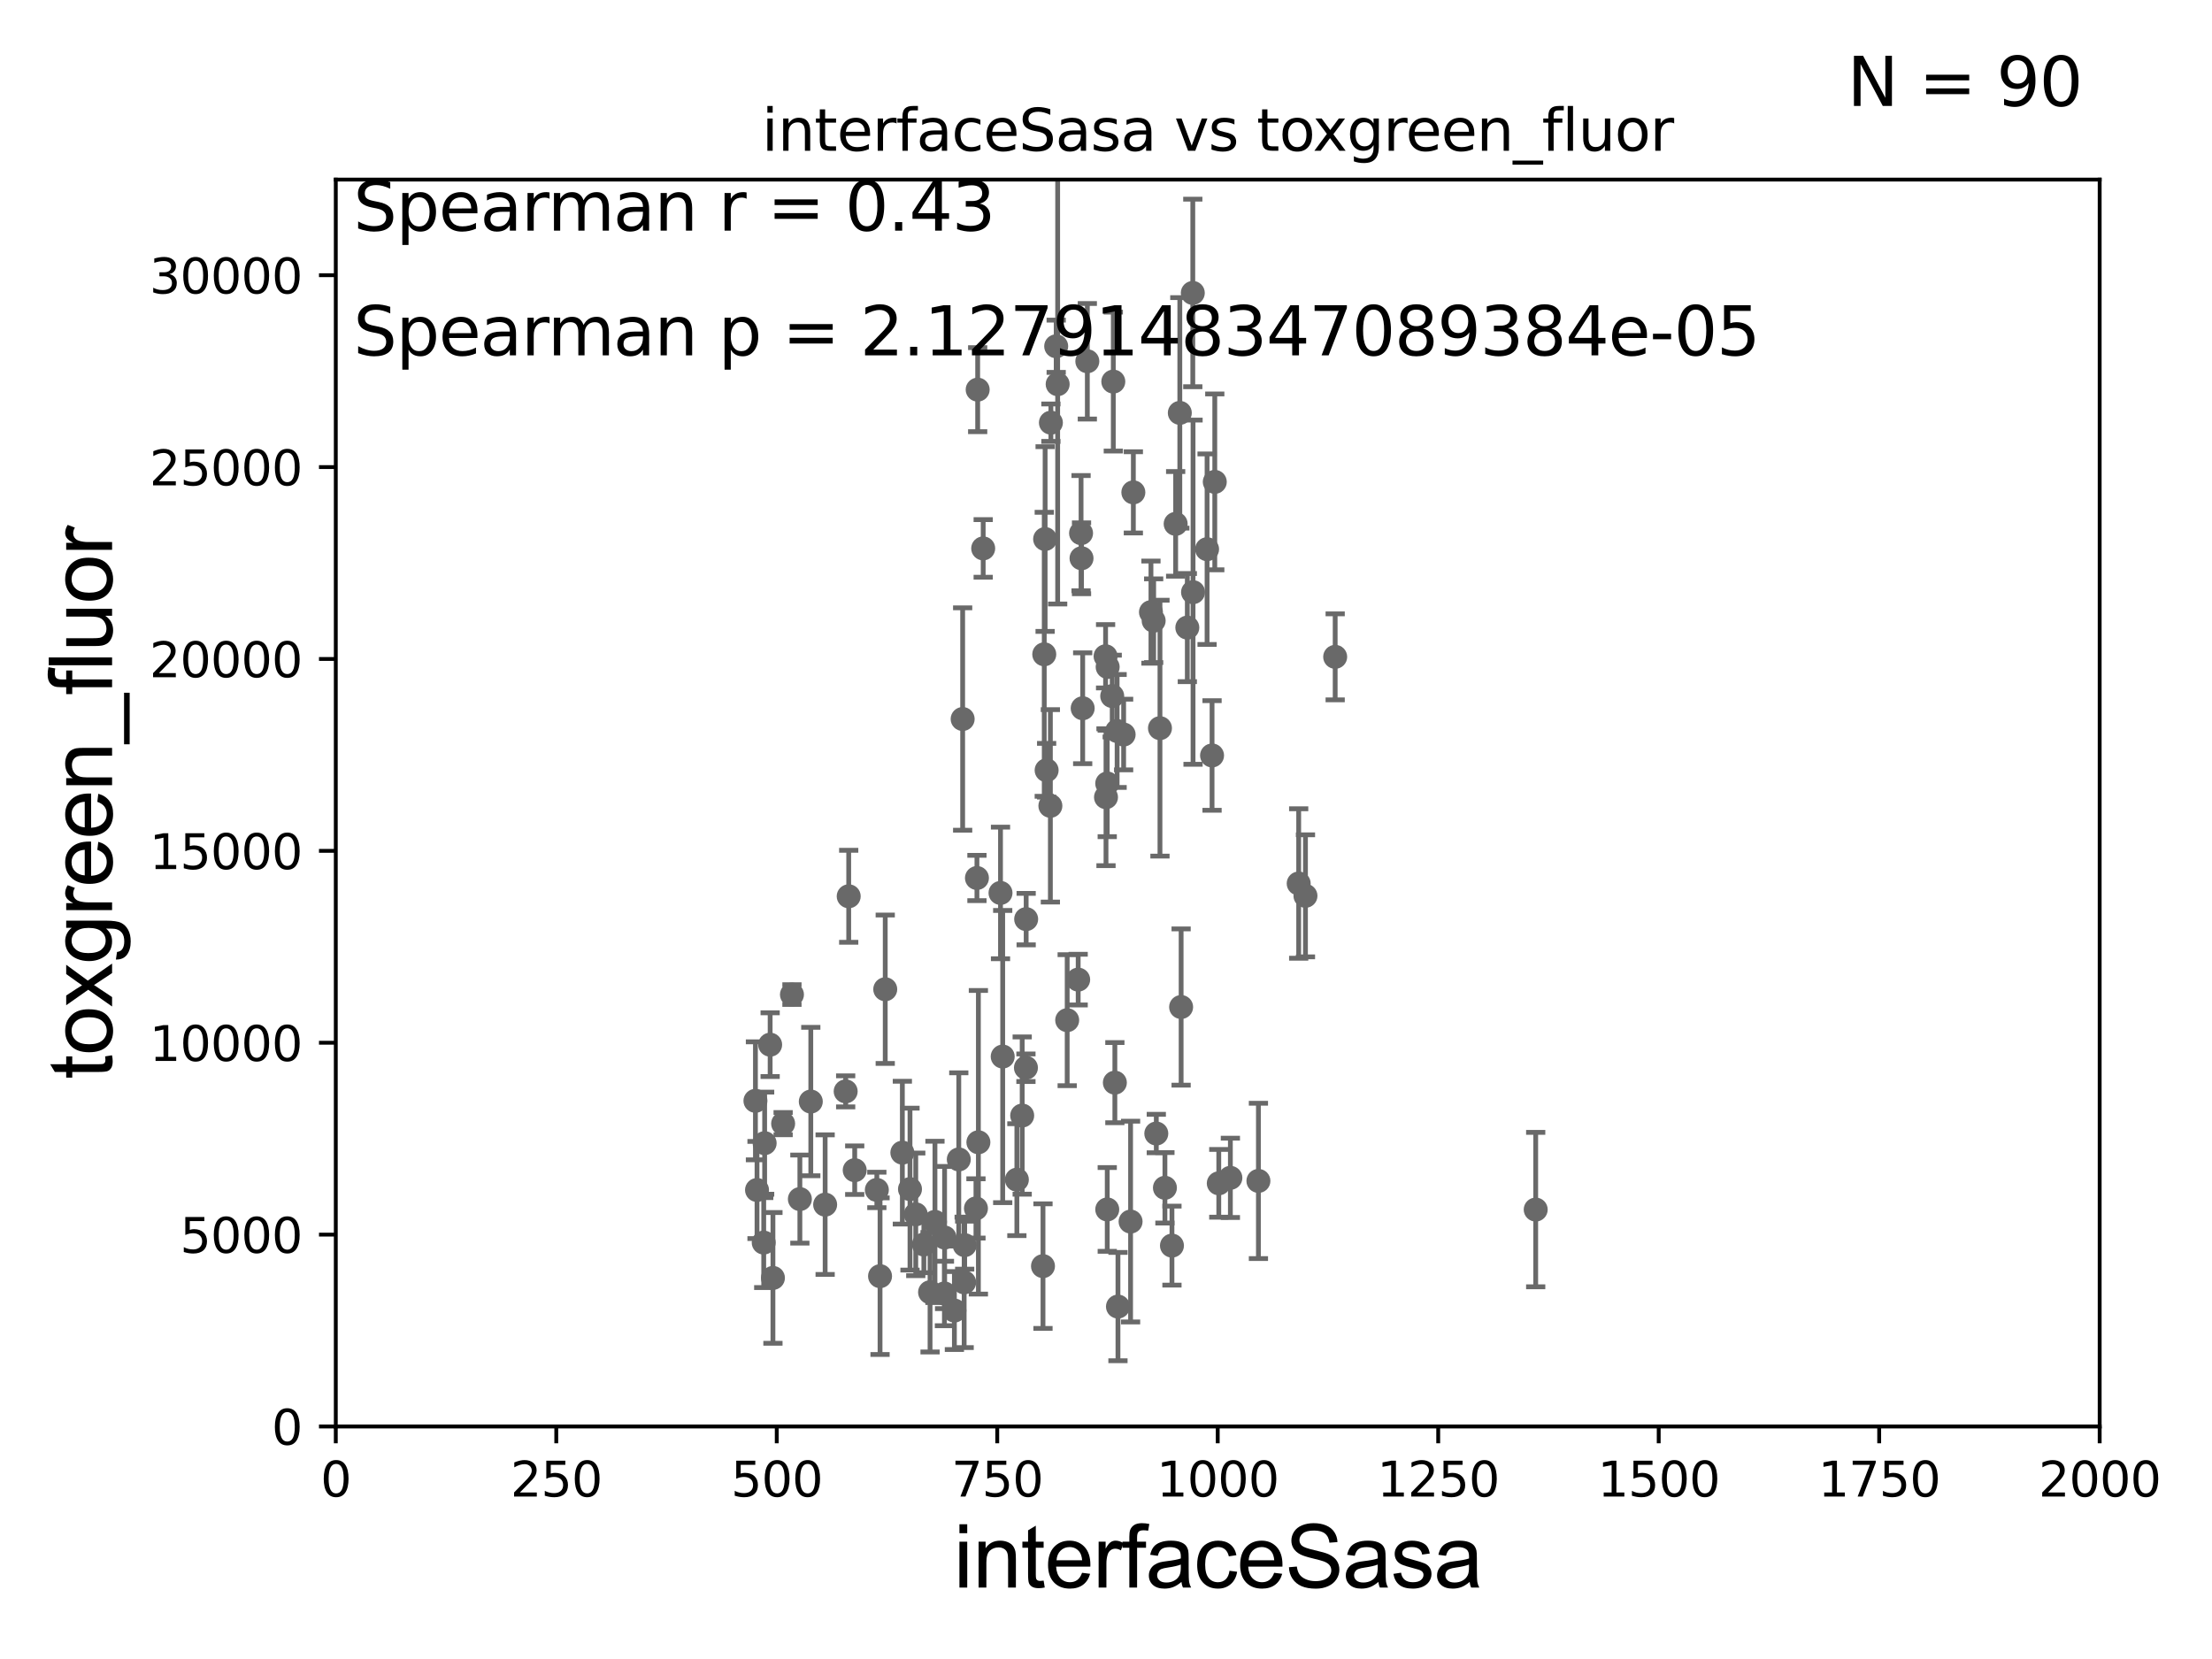 <?xml version="1.0" encoding="utf-8" standalone="no"?>
<!DOCTYPE svg PUBLIC "-//W3C//DTD SVG 1.1//EN"
  "http://www.w3.org/Graphics/SVG/1.1/DTD/svg11.dtd">
<svg xmlns:xlink="http://www.w3.org/1999/xlink" width="460.8pt" height="345.6pt" viewBox="0 0 460.8 345.6" xmlns="http://www.w3.org/2000/svg" version="1.1">
 <defs>
  <style type="text/css">*{stroke-linejoin: round; stroke-linecap: butt}</style>
 </defs>
 <g id="figure_1">
  <g id="patch_1">
   <path d="M 0 345.6 
L 460.8 345.6 
L 460.8 0 
L 0 0 
z
" style="fill: #ffffff"/>
  </g>
  <g id="axes_1">
   <g id="patch_2">
    <path d="M 69.95 297.16 
L 437.4 297.16 
L 437.4 37.411 
L 69.95 37.411 
z
" style="fill: #ffffff"/>
   </g>
   <g id="PathCollection_1">
    <defs>
     <path id="m43fe30d45c" d="M 0 1.118 
C 0.297 1.118 0.581 1 0.791 0.791 
C 1 0.581 1.118 0.297 1.118 0 
C 1.118 -0.297 1 -0.581 0.791 -0.791 
C 0.581 -1 0.297 -1.118 0 -1.118 
C -0.297 -1.118 -0.581 -1 -0.791 -0.791 
C -1 -0.581 -1.118 -0.297 -1.118 0 
C -1.118 0.297 -1 0.581 -0.791 0.791 
C -0.581 1 -0.297 1.118 0 1.118 
z
" style="stroke: #696969"/>
    </defs>
    <g clip-path="url(#p470e8386d2)">
     <use xlink:href="#m43fe30d45c" x="248.533" y="123.364" style="fill: #696969; stroke: #696969"/>
     <use xlink:href="#m43fe30d45c" x="164.978" y="207.187" style="fill: #696969; stroke: #696969"/>
     <use xlink:href="#m43fe30d45c" x="189.568" y="247.715" style="fill: #696969; stroke: #696969"/>
     <use xlink:href="#m43fe30d45c" x="196.742" y="269.457" style="fill: #696969; stroke: #696969"/>
     <use xlink:href="#m43fe30d45c" x="211.832" y="245.747" style="fill: #696969; stroke: #696969"/>
     <use xlink:href="#m43fe30d45c" x="187.977" y="240.12" style="fill: #696969; stroke: #696969"/>
     <use xlink:href="#m43fe30d45c" x="239.765" y="127.518" style="fill: #696969; stroke: #696969"/>
     <use xlink:href="#m43fe30d45c" x="192.456" y="259.255" style="fill: #696969; stroke: #696969"/>
     <use xlink:href="#m43fe30d45c" x="203.514" y="182.903" style="fill: #696969; stroke: #696969"/>
     <use xlink:href="#m43fe30d45c" x="200.959" y="259.387" style="fill: #696969; stroke: #696969"/>
     <use xlink:href="#m43fe30d45c" x="193.748" y="269.195" style="fill: #696969; stroke: #696969"/>
     <use xlink:href="#m43fe30d45c" x="200.852" y="267.138" style="fill: #696969; stroke: #696969"/>
     <use xlink:href="#m43fe30d45c" x="182.662" y="247.882" style="fill: #696969; stroke: #696969"/>
     <use xlink:href="#m43fe30d45c" x="203.309" y="251.738" style="fill: #696969; stroke: #696969"/>
     <use xlink:href="#m43fe30d45c" x="217.274" y="263.759" style="fill: #696969; stroke: #696969"/>
     <use xlink:href="#m43fe30d45c" x="176.801" y="186.713" style="fill: #696969; stroke: #696969"/>
     <use xlink:href="#m43fe30d45c" x="157.701" y="247.898" style="fill: #696969; stroke: #696969"/>
     <use xlink:href="#m43fe30d45c" x="246.049" y="209.781" style="fill: #696969; stroke: #696969"/>
     <use xlink:href="#m43fe30d45c" x="198.818" y="273.011" style="fill: #696969; stroke: #696969"/>
     <use xlink:href="#m43fe30d45c" x="244.14" y="259.484" style="fill: #696969; stroke: #696969"/>
     <use xlink:href="#m43fe30d45c" x="240.879" y="236.135" style="fill: #696969; stroke: #696969"/>
     <use xlink:href="#m43fe30d45c" x="225.301" y="116.298" style="fill: #696969; stroke: #696969"/>
     <use xlink:href="#m43fe30d45c" x="184.411" y="206.08" style="fill: #696969; stroke: #696969"/>
     <use xlink:href="#m43fe30d45c" x="199.733" y="241.531" style="fill: #696969; stroke: #696969"/>
     <use xlink:href="#m43fe30d45c" x="196.775" y="257.799" style="fill: #696969; stroke: #696969"/>
     <use xlink:href="#m43fe30d45c" x="262.152" y="246.007" style="fill: #696969; stroke: #696969"/>
     <use xlink:href="#m43fe30d45c" x="253.895" y="246.506" style="fill: #696969; stroke: #696969"/>
     <use xlink:href="#m43fe30d45c" x="225.543" y="147.544" style="fill: #696969; stroke: #696969"/>
     <use xlink:href="#m43fe30d45c" x="242.675" y="247.439" style="fill: #696969; stroke: #696969"/>
     <use xlink:href="#m43fe30d45c" x="217.718" y="112.288" style="fill: #696969; stroke: #696969"/>
     <use xlink:href="#m43fe30d45c" x="208.881" y="220.1" style="fill: #696969; stroke: #696969"/>
     <use xlink:href="#m43fe30d45c" x="235.521" y="254.476" style="fill: #696969; stroke: #696969"/>
     <use xlink:href="#m43fe30d45c" x="160.435" y="217.625" style="fill: #696969; stroke: #696969"/>
     <use xlink:href="#m43fe30d45c" x="157.372" y="229.323" style="fill: #696969; stroke: #696969"/>
     <use xlink:href="#m43fe30d45c" x="176.169" y="227.352" style="fill: #696969; stroke: #696969"/>
     <use xlink:href="#m43fe30d45c" x="171.892" y="250.949" style="fill: #696969; stroke: #696969"/>
     <use xlink:href="#m43fe30d45c" x="159.097" y="258.852" style="fill: #696969; stroke: #696969"/>
     <use xlink:href="#m43fe30d45c" x="166.628" y="249.79" style="fill: #696969; stroke: #696969"/>
     <use xlink:href="#m43fe30d45c" x="161.017" y="266.213" style="fill: #696969; stroke: #696969"/>
     <use xlink:href="#m43fe30d45c" x="159.29" y="238.142" style="fill: #696969; stroke: #696969"/>
     <use xlink:href="#m43fe30d45c" x="163.141" y="234.072" style="fill: #696969; stroke: #696969"/>
     <use xlink:href="#m43fe30d45c" x="183.329" y="265.851" style="fill: #696969; stroke: #696969"/>
     <use xlink:href="#m43fe30d45c" x="194.769" y="254.54" style="fill: #696969; stroke: #696969"/>
     <use xlink:href="#m43fe30d45c" x="190.769" y="252.97" style="fill: #696969; stroke: #696969"/>
     <use xlink:href="#m43fe30d45c" x="178.052" y="243.772" style="fill: #696969; stroke: #696969"/>
     <use xlink:href="#m43fe30d45c" x="168.904" y="229.474" style="fill: #696969; stroke: #696969"/>
     <use xlink:href="#m43fe30d45c" x="278.142" y="136.833" style="fill: #696969; stroke: #696969"/>
     <use xlink:href="#m43fe30d45c" x="230.66" y="251.949" style="fill: #696969; stroke: #696969"/>
     <use xlink:href="#m43fe30d45c" x="230.656" y="163.209" style="fill: #696969; stroke: #696969"/>
     <use xlink:href="#m43fe30d45c" x="232.247" y="225.536" style="fill: #696969; stroke: #696969"/>
     <use xlink:href="#m43fe30d45c" x="203.816" y="237.956" style="fill: #696969; stroke: #696969"/>
     <use xlink:href="#m43fe30d45c" x="230.746" y="138.941" style="fill: #696969; stroke: #696969"/>
     <use xlink:href="#m43fe30d45c" x="231.922" y="79.492" style="fill: #696969; stroke: #696969"/>
     <use xlink:href="#m43fe30d45c" x="225.205" y="111.069" style="fill: #696969; stroke: #696969"/>
     <use xlink:href="#m43fe30d45c" x="245.777" y="86.012" style="fill: #696969; stroke: #696969"/>
     <use xlink:href="#m43fe30d45c" x="232.716" y="152.276" style="fill: #696969; stroke: #696969"/>
     <use xlink:href="#m43fe30d45c" x="213.768" y="191.469" style="fill: #696969; stroke: #696969"/>
     <use xlink:href="#m43fe30d45c" x="240.329" y="129.307" style="fill: #696969; stroke: #696969"/>
     <use xlink:href="#m43fe30d45c" x="217.538" y="136.304" style="fill: #696969; stroke: #696969"/>
     <use xlink:href="#m43fe30d45c" x="241.643" y="151.69" style="fill: #696969; stroke: #696969"/>
     <use xlink:href="#m43fe30d45c" x="208.424" y="186.015" style="fill: #696969; stroke: #696969"/>
     <use xlink:href="#m43fe30d45c" x="230.314" y="136.713" style="fill: #696969; stroke: #696969"/>
     <use xlink:href="#m43fe30d45c" x="252.494" y="157.377" style="fill: #696969; stroke: #696969"/>
     <use xlink:href="#m43fe30d45c" x="244.911" y="109.13" style="fill: #696969; stroke: #696969"/>
     <use xlink:href="#m43fe30d45c" x="234.073" y="153.017" style="fill: #696969; stroke: #696969"/>
     <use xlink:href="#m43fe30d45c" x="248.481" y="61.025" style="fill: #696969; stroke: #696969"/>
     <use xlink:href="#m43fe30d45c" x="253.061" y="100.384" style="fill: #696969; stroke: #696969"/>
     <use xlink:href="#m43fe30d45c" x="236.098" y="102.569" style="fill: #696969; stroke: #696969"/>
     <use xlink:href="#m43fe30d45c" x="247.34" y="130.739" style="fill: #696969; stroke: #696969"/>
     <use xlink:href="#m43fe30d45c" x="220.024" y="72.132" style="fill: #696969; stroke: #696969"/>
     <use xlink:href="#m43fe30d45c" x="226.511" y="75.259" style="fill: #696969; stroke: #696969"/>
     <use xlink:href="#m43fe30d45c" x="256.31" y="245.364" style="fill: #696969; stroke: #696969"/>
     <use xlink:href="#m43fe30d45c" x="222.315" y="212.52" style="fill: #696969; stroke: #696969"/>
     <use xlink:href="#m43fe30d45c" x="271.952" y="186.616" style="fill: #696969; stroke: #696969"/>
     <use xlink:href="#m43fe30d45c" x="203.667" y="81.17" style="fill: #696969; stroke: #696969"/>
     <use xlink:href="#m43fe30d45c" x="230.401" y="166.074" style="fill: #696969; stroke: #696969"/>
     <use xlink:href="#m43fe30d45c" x="200.538" y="149.784" style="fill: #696969; stroke: #696969"/>
     <use xlink:href="#m43fe30d45c" x="231.696" y="145.002" style="fill: #696969; stroke: #696969"/>
     <use xlink:href="#m43fe30d45c" x="204.817" y="114.242" style="fill: #696969; stroke: #696969"/>
     <use xlink:href="#m43fe30d45c" x="270.541" y="184.049" style="fill: #696969; stroke: #696969"/>
     <use xlink:href="#m43fe30d45c" x="251.456" y="114.407" style="fill: #696969; stroke: #696969"/>
     <use xlink:href="#m43fe30d45c" x="319.915" y="251.977" style="fill: #696969; stroke: #696969"/>
     <use xlink:href="#m43fe30d45c" x="220.331" y="80.034" style="fill: #696969; stroke: #696969"/>
     <use xlink:href="#m43fe30d45c" x="218.032" y="160.457" style="fill: #696969; stroke: #696969"/>
     <use xlink:href="#m43fe30d45c" x="213.722" y="222.428" style="fill: #696969; stroke: #696969"/>
     <use xlink:href="#m43fe30d45c" x="218.922" y="88.052" style="fill: #696969; stroke: #696969"/>
     <use xlink:href="#m43fe30d45c" x="218.813" y="167.873" style="fill: #696969; stroke: #696969"/>
     <use xlink:href="#m43fe30d45c" x="232.892" y="272.185" style="fill: #696969; stroke: #696969"/>
     <use xlink:href="#m43fe30d45c" x="212.941" y="232.39" style="fill: #696969; stroke: #696969"/>
     <use xlink:href="#m43fe30d45c" x="224.604" y="204.071" style="fill: #696969; stroke: #696969"/>
    </g>
   </g>
   <g id="matplotlib.axis_1">
    <g id="xtick_1">
     <g id="line2d_1">
      <defs>
       <path id="ma1ec71f167" d="M 0 0 
L 0 3.5 
" style="stroke: #000000; stroke-width: 0.8"/>
      </defs>
      <g>
       <use xlink:href="#ma1ec71f167" x="69.95" y="297.16" style="stroke: #000000; stroke-width: 0.8"/>
      </g>
     </g>
     <g id="text_1">
      <!-- 0 -->
      <g transform="translate(66.769 311.758)scale(0.1 -0.1)">
       <defs>
        <path id="DejaVuSans-30" d="M 2034 4250 
Q 1547 4250 1301 3770 
Q 1056 3291 1056 2328 
Q 1056 1369 1301 889 
Q 1547 409 2034 409 
Q 2525 409 2770 889 
Q 3016 1369 3016 2328 
Q 3016 3291 2770 3770 
Q 2525 4250 2034 4250 
z
M 2034 4750 
Q 2819 4750 3233 4129 
Q 3647 3509 3647 2328 
Q 3647 1150 3233 529 
Q 2819 -91 2034 -91 
Q 1250 -91 836 529 
Q 422 1150 422 2328 
Q 422 3509 836 4129 
Q 1250 4750 2034 4750 
z
" transform="scale(0.016)"/>
       </defs>
       <use xlink:href="#DejaVuSans-30"/>
      </g>
     </g>
    </g>
    <g id="xtick_2">
     <g id="line2d_2">
      <g>
       <use xlink:href="#ma1ec71f167" x="115.881" y="297.16" style="stroke: #000000; stroke-width: 0.8"/>
      </g>
     </g>
     <g id="text_2">
      <!-- 250 -->
      <g transform="translate(106.338 311.758)scale(0.1 -0.1)">
       <defs>
        <path id="DejaVuSans-32" d="M 1228 531 
L 3431 531 
L 3431 0 
L 469 0 
L 469 531 
Q 828 903 1448 1529 
Q 2069 2156 2228 2338 
Q 2531 2678 2651 2914 
Q 2772 3150 2772 3378 
Q 2772 3750 2511 3984 
Q 2250 4219 1831 4219 
Q 1534 4219 1204 4116 
Q 875 4013 500 3803 
L 500 4441 
Q 881 4594 1212 4672 
Q 1544 4750 1819 4750 
Q 2544 4750 2975 4387 
Q 3406 4025 3406 3419 
Q 3406 3131 3298 2873 
Q 3191 2616 2906 2266 
Q 2828 2175 2409 1742 
Q 1991 1309 1228 531 
z
" transform="scale(0.016)"/>
        <path id="DejaVuSans-35" d="M 691 4666 
L 3169 4666 
L 3169 4134 
L 1269 4134 
L 1269 2991 
Q 1406 3038 1543 3061 
Q 1681 3084 1819 3084 
Q 2600 3084 3056 2656 
Q 3513 2228 3513 1497 
Q 3513 744 3044 326 
Q 2575 -91 1722 -91 
Q 1428 -91 1123 -41 
Q 819 9 494 109 
L 494 744 
Q 775 591 1075 516 
Q 1375 441 1709 441 
Q 2250 441 2565 725 
Q 2881 1009 2881 1497 
Q 2881 1984 2565 2268 
Q 2250 2553 1709 2553 
Q 1456 2553 1204 2497 
Q 953 2441 691 2322 
L 691 4666 
z
" transform="scale(0.016)"/>
       </defs>
       <use xlink:href="#DejaVuSans-32"/>
       <use xlink:href="#DejaVuSans-35" x="63.623"/>
       <use xlink:href="#DejaVuSans-30" x="127.246"/>
      </g>
     </g>
    </g>
    <g id="xtick_3">
     <g id="line2d_3">
      <g>
       <use xlink:href="#ma1ec71f167" x="161.812" y="297.16" style="stroke: #000000; stroke-width: 0.8"/>
      </g>
     </g>
     <g id="text_3">
      <!-- 500 -->
      <g transform="translate(152.269 311.758)scale(0.1 -0.1)">
       <use xlink:href="#DejaVuSans-35"/>
       <use xlink:href="#DejaVuSans-30" x="63.623"/>
       <use xlink:href="#DejaVuSans-30" x="127.246"/>
      </g>
     </g>
    </g>
    <g id="xtick_4">
     <g id="line2d_4">
      <g>
       <use xlink:href="#ma1ec71f167" x="207.744" y="297.16" style="stroke: #000000; stroke-width: 0.8"/>
      </g>
     </g>
     <g id="text_4">
      <!-- 750 -->
      <g transform="translate(198.2 311.758)scale(0.1 -0.1)">
       <defs>
        <path id="DejaVuSans-37" d="M 525 4666 
L 3525 4666 
L 3525 4397 
L 1831 0 
L 1172 0 
L 2766 4134 
L 525 4134 
L 525 4666 
z
" transform="scale(0.016)"/>
       </defs>
       <use xlink:href="#DejaVuSans-37"/>
       <use xlink:href="#DejaVuSans-35" x="63.623"/>
       <use xlink:href="#DejaVuSans-30" x="127.246"/>
      </g>
     </g>
    </g>
    <g id="xtick_5">
     <g id="line2d_5">
      <g>
       <use xlink:href="#ma1ec71f167" x="253.675" y="297.16" style="stroke: #000000; stroke-width: 0.8"/>
      </g>
     </g>
     <g id="text_5">
      <!-- 1000 -->
      <g transform="translate(240.95 311.758)scale(0.1 -0.1)">
       <defs>
        <path id="DejaVuSans-31" d="M 794 531 
L 1825 531 
L 1825 4091 
L 703 3866 
L 703 4441 
L 1819 4666 
L 2450 4666 
L 2450 531 
L 3481 531 
L 3481 0 
L 794 0 
L 794 531 
z
" transform="scale(0.016)"/>
       </defs>
       <use xlink:href="#DejaVuSans-31"/>
       <use xlink:href="#DejaVuSans-30" x="63.623"/>
       <use xlink:href="#DejaVuSans-30" x="127.246"/>
       <use xlink:href="#DejaVuSans-30" x="190.869"/>
      </g>
     </g>
    </g>
    <g id="xtick_6">
     <g id="line2d_6">
      <g>
       <use xlink:href="#ma1ec71f167" x="299.606" y="297.16" style="stroke: #000000; stroke-width: 0.8"/>
      </g>
     </g>
     <g id="text_6">
      <!-- 1250 -->
      <g transform="translate(286.881 311.758)scale(0.1 -0.1)">
       <use xlink:href="#DejaVuSans-31"/>
       <use xlink:href="#DejaVuSans-32" x="63.623"/>
       <use xlink:href="#DejaVuSans-35" x="127.246"/>
       <use xlink:href="#DejaVuSans-30" x="190.869"/>
      </g>
     </g>
    </g>
    <g id="xtick_7">
     <g id="line2d_7">
      <g>
       <use xlink:href="#ma1ec71f167" x="345.538" y="297.16" style="stroke: #000000; stroke-width: 0.8"/>
      </g>
     </g>
     <g id="text_7">
      <!-- 1500 -->
      <g transform="translate(332.812 311.758)scale(0.1 -0.1)">
       <use xlink:href="#DejaVuSans-31"/>
       <use xlink:href="#DejaVuSans-35" x="63.623"/>
       <use xlink:href="#DejaVuSans-30" x="127.246"/>
       <use xlink:href="#DejaVuSans-30" x="190.869"/>
      </g>
     </g>
    </g>
    <g id="xtick_8">
     <g id="line2d_8">
      <g>
       <use xlink:href="#ma1ec71f167" x="391.469" y="297.16" style="stroke: #000000; stroke-width: 0.8"/>
      </g>
     </g>
     <g id="text_8">
      <!-- 1750 -->
      <g transform="translate(378.744 311.758)scale(0.1 -0.1)">
       <use xlink:href="#DejaVuSans-31"/>
       <use xlink:href="#DejaVuSans-37" x="63.623"/>
       <use xlink:href="#DejaVuSans-35" x="127.246"/>
       <use xlink:href="#DejaVuSans-30" x="190.869"/>
      </g>
     </g>
    </g>
    <g id="xtick_9">
     <g id="line2d_9">
      <g>
       <use xlink:href="#ma1ec71f167" x="437.4" y="297.16" style="stroke: #000000; stroke-width: 0.8"/>
      </g>
     </g>
     <g id="text_9">
      <!-- 2000 -->
      <g transform="translate(424.675 311.758)scale(0.1 -0.1)">
       <use xlink:href="#DejaVuSans-32"/>
       <use xlink:href="#DejaVuSans-30" x="63.623"/>
       <use xlink:href="#DejaVuSans-30" x="127.246"/>
       <use xlink:href="#DejaVuSans-30" x="190.869"/>
      </g>
     </g>
    </g>
    <g id="text_10">
     <!-- interfaceSasa -->
     <g transform="translate(198.646 330.722)scale(0.18 -0.18)">
      <defs>
       <path id="ArialMT-69" d="M 425 3934 
L 425 4581 
L 988 4581 
L 988 3934 
L 425 3934 
z
M 425 0 
L 425 3319 
L 988 3319 
L 988 0 
L 425 0 
z
" transform="scale(0.016)"/>
       <path id="ArialMT-6e" d="M 422 0 
L 422 3319 
L 928 3319 
L 928 2847 
Q 1294 3394 1984 3394 
Q 2284 3394 2536 3286 
Q 2788 3178 2913 3003 
Q 3038 2828 3088 2588 
Q 3119 2431 3119 2041 
L 3119 0 
L 2556 0 
L 2556 2019 
Q 2556 2363 2490 2533 
Q 2425 2703 2258 2804 
Q 2091 2906 1866 2906 
Q 1506 2906 1245 2678 
Q 984 2450 984 1813 
L 984 0 
L 422 0 
z
" transform="scale(0.016)"/>
       <path id="ArialMT-74" d="M 1650 503 
L 1731 6 
Q 1494 -44 1306 -44 
Q 1000 -44 831 53 
Q 663 150 594 308 
Q 525 466 525 972 
L 525 2881 
L 113 2881 
L 113 3319 
L 525 3319 
L 525 4141 
L 1084 4478 
L 1084 3319 
L 1650 3319 
L 1650 2881 
L 1084 2881 
L 1084 941 
Q 1084 700 1114 631 
Q 1144 563 1211 522 
Q 1278 481 1403 481 
Q 1497 481 1650 503 
z
" transform="scale(0.016)"/>
       <path id="ArialMT-65" d="M 2694 1069 
L 3275 997 
Q 3138 488 2766 206 
Q 2394 -75 1816 -75 
Q 1088 -75 661 373 
Q 234 822 234 1631 
Q 234 2469 665 2931 
Q 1097 3394 1784 3394 
Q 2450 3394 2872 2941 
Q 3294 2488 3294 1666 
Q 3294 1616 3291 1516 
L 816 1516 
Q 847 969 1125 678 
Q 1403 388 1819 388 
Q 2128 388 2347 550 
Q 2566 713 2694 1069 
z
M 847 1978 
L 2700 1978 
Q 2663 2397 2488 2606 
Q 2219 2931 1791 2931 
Q 1403 2931 1139 2672 
Q 875 2413 847 1978 
z
" transform="scale(0.016)"/>
       <path id="ArialMT-72" d="M 416 0 
L 416 3319 
L 922 3319 
L 922 2816 
Q 1116 3169 1280 3281 
Q 1444 3394 1641 3394 
Q 1925 3394 2219 3213 
L 2025 2691 
Q 1819 2813 1613 2813 
Q 1428 2813 1281 2702 
Q 1134 2591 1072 2394 
Q 978 2094 978 1738 
L 978 0 
L 416 0 
z
" transform="scale(0.016)"/>
       <path id="ArialMT-66" d="M 556 0 
L 556 2881 
L 59 2881 
L 59 3319 
L 556 3319 
L 556 3672 
Q 556 4006 616 4169 
Q 697 4388 901 4523 
Q 1106 4659 1475 4659 
Q 1713 4659 2000 4603 
L 1916 4113 
Q 1741 4144 1584 4144 
Q 1328 4144 1222 4034 
Q 1116 3925 1116 3625 
L 1116 3319 
L 1763 3319 
L 1763 2881 
L 1116 2881 
L 1116 0 
L 556 0 
z
" transform="scale(0.016)"/>
       <path id="ArialMT-61" d="M 2588 409 
Q 2275 144 1986 34 
Q 1697 -75 1366 -75 
Q 819 -75 525 192 
Q 231 459 231 875 
Q 231 1119 342 1320 
Q 453 1522 633 1644 
Q 813 1766 1038 1828 
Q 1203 1872 1538 1913 
Q 2219 1994 2541 2106 
Q 2544 2222 2544 2253 
Q 2544 2597 2384 2738 
Q 2169 2928 1744 2928 
Q 1347 2928 1158 2789 
Q 969 2650 878 2297 
L 328 2372 
Q 403 2725 575 2942 
Q 747 3159 1072 3276 
Q 1397 3394 1825 3394 
Q 2250 3394 2515 3294 
Q 2781 3194 2906 3042 
Q 3031 2891 3081 2659 
Q 3109 2516 3109 2141 
L 3109 1391 
Q 3109 606 3145 398 
Q 3181 191 3288 0 
L 2700 0 
Q 2613 175 2588 409 
z
M 2541 1666 
Q 2234 1541 1622 1453 
Q 1275 1403 1131 1340 
Q 988 1278 909 1158 
Q 831 1038 831 891 
Q 831 666 1001 516 
Q 1172 366 1500 366 
Q 1825 366 2078 508 
Q 2331 650 2450 897 
Q 2541 1088 2541 1459 
L 2541 1666 
z
" transform="scale(0.016)"/>
       <path id="ArialMT-63" d="M 2588 1216 
L 3141 1144 
Q 3050 572 2676 248 
Q 2303 -75 1759 -75 
Q 1078 -75 664 370 
Q 250 816 250 1647 
Q 250 2184 428 2587 
Q 606 2991 970 3192 
Q 1334 3394 1763 3394 
Q 2303 3394 2647 3120 
Q 2991 2847 3088 2344 
L 2541 2259 
Q 2463 2594 2264 2762 
Q 2066 2931 1784 2931 
Q 1359 2931 1093 2626 
Q 828 2322 828 1663 
Q 828 994 1084 691 
Q 1341 388 1753 388 
Q 2084 388 2306 591 
Q 2528 794 2588 1216 
z
" transform="scale(0.016)"/>
       <path id="ArialMT-53" d="M 288 1472 
L 859 1522 
Q 900 1178 1048 958 
Q 1197 738 1509 602 
Q 1822 466 2213 466 
Q 2559 466 2825 569 
Q 3091 672 3220 851 
Q 3350 1031 3350 1244 
Q 3350 1459 3225 1620 
Q 3100 1781 2813 1891 
Q 2628 1963 1997 2114 
Q 1366 2266 1113 2400 
Q 784 2572 623 2826 
Q 463 3081 463 3397 
Q 463 3744 659 4045 
Q 856 4347 1234 4503 
Q 1613 4659 2075 4659 
Q 2584 4659 2973 4495 
Q 3363 4331 3572 4012 
Q 3781 3694 3797 3291 
L 3216 3247 
Q 3169 3681 2898 3903 
Q 2628 4125 2100 4125 
Q 1550 4125 1298 3923 
Q 1047 3722 1047 3438 
Q 1047 3191 1225 3031 
Q 1400 2872 2139 2705 
Q 2878 2538 3153 2413 
Q 3553 2228 3743 1945 
Q 3934 1663 3934 1294 
Q 3934 928 3725 604 
Q 3516 281 3123 101 
Q 2731 -78 2241 -78 
Q 1619 -78 1198 103 
Q 778 284 539 648 
Q 300 1013 288 1472 
z
" transform="scale(0.016)"/>
       <path id="ArialMT-73" d="M 197 991 
L 753 1078 
Q 800 744 1014 566 
Q 1228 388 1613 388 
Q 2000 388 2187 545 
Q 2375 703 2375 916 
Q 2375 1106 2209 1216 
Q 2094 1291 1634 1406 
Q 1016 1563 777 1677 
Q 538 1791 414 1992 
Q 291 2194 291 2438 
Q 291 2659 392 2848 
Q 494 3038 669 3163 
Q 800 3259 1026 3326 
Q 1253 3394 1513 3394 
Q 1903 3394 2198 3281 
Q 2494 3169 2634 2976 
Q 2775 2784 2828 2463 
L 2278 2388 
Q 2241 2644 2061 2787 
Q 1881 2931 1553 2931 
Q 1166 2931 1000 2803 
Q 834 2675 834 2503 
Q 834 2394 903 2306 
Q 972 2216 1119 2156 
Q 1203 2125 1616 2013 
Q 2213 1853 2448 1751 
Q 2684 1650 2818 1456 
Q 2953 1263 2953 975 
Q 2953 694 2789 445 
Q 2625 197 2315 61 
Q 2006 -75 1616 -75 
Q 969 -75 630 194 
Q 291 463 197 991 
z
" transform="scale(0.016)"/>
      </defs>
      <use xlink:href="#ArialMT-69"/>
      <use xlink:href="#ArialMT-6e" x="22.217"/>
      <use xlink:href="#ArialMT-74" x="77.832"/>
      <use xlink:href="#ArialMT-65" x="105.615"/>
      <use xlink:href="#ArialMT-72" x="161.23"/>
      <use xlink:href="#ArialMT-66" x="194.531"/>
      <use xlink:href="#ArialMT-61" x="222.314"/>
      <use xlink:href="#ArialMT-63" x="277.93"/>
      <use xlink:href="#ArialMT-65" x="327.93"/>
      <use xlink:href="#ArialMT-53" x="383.545"/>
      <use xlink:href="#ArialMT-61" x="450.244"/>
      <use xlink:href="#ArialMT-73" x="505.859"/>
      <use xlink:href="#ArialMT-61" x="555.859"/>
     </g>
    </g>
   </g>
   <g id="matplotlib.axis_2">
    <g id="ytick_1">
     <g id="line2d_10">
      <defs>
       <path id="m24c860a1b7" d="M 0 0 
L -3.5 0 
" style="stroke: #000000; stroke-width: 0.8"/>
      </defs>
      <g>
       <use xlink:href="#m24c860a1b7" x="69.95" y="297.16" style="stroke: #000000; stroke-width: 0.8"/>
      </g>
     </g>
     <g id="text_11">
      <!-- 0 -->
      <g transform="translate(56.587 300.959)scale(0.1 -0.1)">
       <use xlink:href="#DejaVuSans-30"/>
      </g>
     </g>
    </g>
    <g id="ytick_2">
     <g id="line2d_11">
      <g>
       <use xlink:href="#m24c860a1b7" x="69.95" y="257.189" style="stroke: #000000; stroke-width: 0.8"/>
      </g>
     </g>
     <g id="text_12">
      <!-- 5000 -->
      <g transform="translate(37.5 260.988)scale(0.1 -0.1)">
       <use xlink:href="#DejaVuSans-35"/>
       <use xlink:href="#DejaVuSans-30" x="63.623"/>
       <use xlink:href="#DejaVuSans-30" x="127.246"/>
       <use xlink:href="#DejaVuSans-30" x="190.869"/>
      </g>
     </g>
    </g>
    <g id="ytick_3">
     <g id="line2d_12">
      <g>
       <use xlink:href="#m24c860a1b7" x="69.95" y="217.217" style="stroke: #000000; stroke-width: 0.8"/>
      </g>
     </g>
     <g id="text_13">
      <!-- 10000 -->
      <g transform="translate(31.137 221.016)scale(0.1 -0.1)">
       <use xlink:href="#DejaVuSans-31"/>
       <use xlink:href="#DejaVuSans-30" x="63.623"/>
       <use xlink:href="#DejaVuSans-30" x="127.246"/>
       <use xlink:href="#DejaVuSans-30" x="190.869"/>
       <use xlink:href="#DejaVuSans-30" x="254.492"/>
      </g>
     </g>
    </g>
    <g id="ytick_4">
     <g id="line2d_13">
      <g>
       <use xlink:href="#m24c860a1b7" x="69.95" y="177.246" style="stroke: #000000; stroke-width: 0.8"/>
      </g>
     </g>
     <g id="text_14">
      <!-- 15000 -->
      <g transform="translate(31.137 181.045)scale(0.1 -0.1)">
       <use xlink:href="#DejaVuSans-31"/>
       <use xlink:href="#DejaVuSans-35" x="63.623"/>
       <use xlink:href="#DejaVuSans-30" x="127.246"/>
       <use xlink:href="#DejaVuSans-30" x="190.869"/>
       <use xlink:href="#DejaVuSans-30" x="254.492"/>
      </g>
     </g>
    </g>
    <g id="ytick_5">
     <g id="line2d_14">
      <g>
       <use xlink:href="#m24c860a1b7" x="69.95" y="137.274" style="stroke: #000000; stroke-width: 0.8"/>
      </g>
     </g>
     <g id="text_15">
      <!-- 20000 -->
      <g transform="translate(31.137 141.073)scale(0.1 -0.1)">
       <use xlink:href="#DejaVuSans-32"/>
       <use xlink:href="#DejaVuSans-30" x="63.623"/>
       <use xlink:href="#DejaVuSans-30" x="127.246"/>
       <use xlink:href="#DejaVuSans-30" x="190.869"/>
       <use xlink:href="#DejaVuSans-30" x="254.492"/>
      </g>
     </g>
    </g>
    <g id="ytick_6">
     <g id="line2d_15">
      <g>
       <use xlink:href="#m24c860a1b7" x="69.95" y="97.303" style="stroke: #000000; stroke-width: 0.8"/>
      </g>
     </g>
     <g id="text_16">
      <!-- 25000 -->
      <g transform="translate(31.137 101.102)scale(0.1 -0.1)">
       <use xlink:href="#DejaVuSans-32"/>
       <use xlink:href="#DejaVuSans-35" x="63.623"/>
       <use xlink:href="#DejaVuSans-30" x="127.246"/>
       <use xlink:href="#DejaVuSans-30" x="190.869"/>
       <use xlink:href="#DejaVuSans-30" x="254.492"/>
      </g>
     </g>
    </g>
    <g id="ytick_7">
     <g id="line2d_16">
      <g>
       <use xlink:href="#m24c860a1b7" x="69.95" y="57.331" style="stroke: #000000; stroke-width: 0.8"/>
      </g>
     </g>
     <g id="text_17">
      <!-- 30000 -->
      <g transform="translate(31.137 61.13)scale(0.1 -0.1)">
       <defs>
        <path id="DejaVuSans-33" d="M 2597 2516 
Q 3050 2419 3304 2112 
Q 3559 1806 3559 1356 
Q 3559 666 3084 287 
Q 2609 -91 1734 -91 
Q 1441 -91 1130 -33 
Q 819 25 488 141 
L 488 750 
Q 750 597 1062 519 
Q 1375 441 1716 441 
Q 2309 441 2620 675 
Q 2931 909 2931 1356 
Q 2931 1769 2642 2001 
Q 2353 2234 1838 2234 
L 1294 2234 
L 1294 2753 
L 1863 2753 
Q 2328 2753 2575 2939 
Q 2822 3125 2822 3475 
Q 2822 3834 2567 4026 
Q 2313 4219 1838 4219 
Q 1578 4219 1281 4162 
Q 984 4106 628 3988 
L 628 4550 
Q 988 4650 1302 4700 
Q 1616 4750 1894 4750 
Q 2613 4750 3031 4423 
Q 3450 4097 3450 3541 
Q 3450 3153 3228 2886 
Q 3006 2619 2597 2516 
z
" transform="scale(0.016)"/>
       </defs>
       <use xlink:href="#DejaVuSans-33"/>
       <use xlink:href="#DejaVuSans-30" x="63.623"/>
       <use xlink:href="#DejaVuSans-30" x="127.246"/>
       <use xlink:href="#DejaVuSans-30" x="190.869"/>
       <use xlink:href="#DejaVuSans-30" x="254.492"/>
      </g>
     </g>
    </g>
    <g id="text_18">
     <!-- toxgreen_fluor -->
     <g transform="translate(23.349 224.818)rotate(-90)scale(0.18 -0.18)">
      <defs>
       <path id="ArialMT-6f" d="M 213 1659 
Q 213 2581 725 3025 
Q 1153 3394 1769 3394 
Q 2453 3394 2887 2945 
Q 3322 2497 3322 1706 
Q 3322 1066 3130 698 
Q 2938 331 2570 128 
Q 2203 -75 1769 -75 
Q 1072 -75 642 372 
Q 213 819 213 1659 
z
M 791 1659 
Q 791 1022 1069 705 
Q 1347 388 1769 388 
Q 2188 388 2466 706 
Q 2744 1025 2744 1678 
Q 2744 2294 2464 2611 
Q 2184 2928 1769 2928 
Q 1347 2928 1069 2612 
Q 791 2297 791 1659 
z
" transform="scale(0.016)"/>
       <path id="ArialMT-78" d="M 47 0 
L 1259 1725 
L 138 3319 
L 841 3319 
L 1350 2541 
Q 1494 2319 1581 2169 
Q 1719 2375 1834 2534 
L 2394 3319 
L 3066 3319 
L 1919 1756 
L 3153 0 
L 2463 0 
L 1781 1031 
L 1600 1309 
L 728 0 
L 47 0 
z
" transform="scale(0.016)"/>
       <path id="ArialMT-67" d="M 319 -275 
L 866 -356 
Q 900 -609 1056 -725 
Q 1266 -881 1628 -881 
Q 2019 -881 2231 -725 
Q 2444 -569 2519 -288 
Q 2563 -116 2559 434 
Q 2191 0 1641 0 
Q 956 0 581 494 
Q 206 988 206 1678 
Q 206 2153 378 2554 
Q 550 2956 876 3175 
Q 1203 3394 1644 3394 
Q 2231 3394 2613 2919 
L 2613 3319 
L 3131 3319 
L 3131 450 
Q 3131 -325 2973 -648 
Q 2816 -972 2473 -1159 
Q 2131 -1347 1631 -1347 
Q 1038 -1347 672 -1080 
Q 306 -813 319 -275 
z
M 784 1719 
Q 784 1066 1043 766 
Q 1303 466 1694 466 
Q 2081 466 2343 764 
Q 2606 1063 2606 1700 
Q 2606 2309 2336 2618 
Q 2066 2928 1684 2928 
Q 1309 2928 1046 2623 
Q 784 2319 784 1719 
z
" transform="scale(0.016)"/>
       <path id="ArialMT-5f" d="M -97 -1272 
L -97 -866 
L 3631 -866 
L 3631 -1272 
L -97 -1272 
z
" transform="scale(0.016)"/>
       <path id="ArialMT-6c" d="M 409 0 
L 409 4581 
L 972 4581 
L 972 0 
L 409 0 
z
" transform="scale(0.016)"/>
       <path id="ArialMT-75" d="M 2597 0 
L 2597 488 
Q 2209 -75 1544 -75 
Q 1250 -75 995 37 
Q 741 150 617 320 
Q 494 491 444 738 
Q 409 903 409 1263 
L 409 3319 
L 972 3319 
L 972 1478 
Q 972 1038 1006 884 
Q 1059 663 1231 536 
Q 1403 409 1656 409 
Q 1909 409 2131 539 
Q 2353 669 2445 892 
Q 2538 1116 2538 1541 
L 2538 3319 
L 3100 3319 
L 3100 0 
L 2597 0 
z
" transform="scale(0.016)"/>
      </defs>
      <use xlink:href="#ArialMT-74"/>
      <use xlink:href="#ArialMT-6f" x="27.783"/>
      <use xlink:href="#ArialMT-78" x="83.398"/>
      <use xlink:href="#ArialMT-67" x="133.398"/>
      <use xlink:href="#ArialMT-72" x="189.014"/>
      <use xlink:href="#ArialMT-65" x="222.314"/>
      <use xlink:href="#ArialMT-65" x="277.93"/>
      <use xlink:href="#ArialMT-6e" x="333.545"/>
      <use xlink:href="#ArialMT-5f" x="389.16"/>
      <use xlink:href="#ArialMT-66" x="444.775"/>
      <use xlink:href="#ArialMT-6c" x="472.559"/>
      <use xlink:href="#ArialMT-75" x="494.775"/>
      <use xlink:href="#ArialMT-6f" x="550.391"/>
      <use xlink:href="#ArialMT-72" x="606.006"/>
     </g>
    </g>
   </g>
   <g id="LineCollection_1">
    <path d="M 248.533 159.217 
L 248.533 87.512 
" clip-path="url(#p470e8386d2)" style="fill: none; stroke: #696969"/>
    <path d="M 164.978 209.248 
L 164.978 205.126 
" clip-path="url(#p470e8386d2)" style="fill: none; stroke: #696969"/>
    <path d="M 189.568 264.578 
L 189.568 230.851 
" clip-path="url(#p470e8386d2)" style="fill: none; stroke: #696969"/>
    <path d="M 196.742 276.171 
L 196.742 262.743 
" clip-path="url(#p470e8386d2)" style="fill: none; stroke: #696969"/>
    <path d="M 211.832 257.403 
L 211.832 234.092 
" clip-path="url(#p470e8386d2)" style="fill: none; stroke: #696969"/>
    <path d="M 187.977 254.996 
L 187.977 225.244 
" clip-path="url(#p470e8386d2)" style="fill: none; stroke: #696969"/>
    <path d="M 239.765 138.156 
L 239.765 116.88 
" clip-path="url(#p470e8386d2)" style="fill: none; stroke: #696969"/>
    <path d="M 192.456 265.135 
L 192.456 253.376 
" clip-path="url(#p470e8386d2)" style="fill: none; stroke: #696969"/>
    <path d="M 203.514 187.623 
L 203.514 178.184 
" clip-path="url(#p470e8386d2)" style="fill: none; stroke: #696969"/>
    <path d="M 200.959 264.382 
L 200.959 254.393 
" clip-path="url(#p470e8386d2)" style="fill: none; stroke: #696969"/>
    <path d="M 193.748 281.642 
L 193.748 256.748 
" clip-path="url(#p470e8386d2)" style="fill: none; stroke: #696969"/>
    <path d="M 200.852 280.726 
L 200.852 253.55 
" clip-path="url(#p470e8386d2)" style="fill: none; stroke: #696969"/>
    <path d="M 182.662 251.575 
L 182.662 244.19 
" clip-path="url(#p470e8386d2)" style="fill: none; stroke: #696969"/>
    <path d="M 203.309 257.912 
L 203.309 245.564 
" clip-path="url(#p470e8386d2)" style="fill: none; stroke: #696969"/>
    <path d="M 217.274 276.735 
L 217.274 250.783 
" clip-path="url(#p470e8386d2)" style="fill: none; stroke: #696969"/>
    <path d="M 176.801 196.294 
L 176.801 177.133 
" clip-path="url(#p470e8386d2)" style="fill: none; stroke: #696969"/>
    <path d="M 157.701 258.019 
L 157.701 237.777 
" clip-path="url(#p470e8386d2)" style="fill: none; stroke: #696969"/>
    <path d="M 246.049 226.054 
L 246.049 193.508 
" clip-path="url(#p470e8386d2)" style="fill: none; stroke: #696969"/>
    <path d="M 198.818 281.134 
L 198.818 264.888 
" clip-path="url(#p470e8386d2)" style="fill: none; stroke: #696969"/>
    <path d="M 244.14 267.709 
L 244.14 251.259 
" clip-path="url(#p470e8386d2)" style="fill: none; stroke: #696969"/>
    <path d="M 240.879 240.139 
L 240.879 232.132 
" clip-path="url(#p470e8386d2)" style="fill: none; stroke: #696969"/>
    <path d="M 225.301 123.682 
L 225.301 108.915 
" clip-path="url(#p470e8386d2)" style="fill: none; stroke: #696969"/>
    <path d="M 184.411 221.538 
L 184.411 190.621 
" clip-path="url(#p470e8386d2)" style="fill: none; stroke: #696969"/>
    <path d="M 199.733 259.576 
L 199.733 223.487 
" clip-path="url(#p470e8386d2)" style="fill: none; stroke: #696969"/>
    <path d="M 196.775 272.61 
L 196.775 242.988 
" clip-path="url(#p470e8386d2)" style="fill: none; stroke: #696969"/>
    <path d="M 262.152 262.185 
L 262.152 229.829 
" clip-path="url(#p470e8386d2)" style="fill: none; stroke: #696969"/>
    <path d="M 253.895 253.563 
L 253.895 239.449 
" clip-path="url(#p470e8386d2)" style="fill: none; stroke: #696969"/>
    <path d="M 225.543 159.09 
L 225.543 135.997 
" clip-path="url(#p470e8386d2)" style="fill: none; stroke: #696969"/>
    <path d="M 242.675 254.779 
L 242.675 240.1 
" clip-path="url(#p470e8386d2)" style="fill: none; stroke: #696969"/>
    <path d="M 217.718 131.529 
L 217.718 93.048 
" clip-path="url(#p470e8386d2)" style="fill: none; stroke: #696969"/>
    <path d="M 208.881 250.536 
L 208.881 189.664 
" clip-path="url(#p470e8386d2)" style="fill: none; stroke: #696969"/>
    <path d="M 235.521 275.385 
L 235.521 233.568 
" clip-path="url(#p470e8386d2)" style="fill: none; stroke: #696969"/>
    <path d="M 160.435 224.265 
L 160.435 210.985 
" clip-path="url(#p470e8386d2)" style="fill: none; stroke: #696969"/>
    <path d="M 157.372 241.617 
L 157.372 217.03 
" clip-path="url(#p470e8386d2)" style="fill: none; stroke: #696969"/>
    <path d="M 176.169 230.586 
L 176.169 224.118 
" clip-path="url(#p470e8386d2)" style="fill: none; stroke: #696969"/>
    <path d="M 171.892 265.492 
L 171.892 236.407 
" clip-path="url(#p470e8386d2)" style="fill: none; stroke: #696969"/>
    <path d="M 159.097 268.222 
L 159.097 249.482 
" clip-path="url(#p470e8386d2)" style="fill: none; stroke: #696969"/>
    <path d="M 166.628 258.965 
L 166.628 240.614 
" clip-path="url(#p470e8386d2)" style="fill: none; stroke: #696969"/>
    <path d="M 161.017 279.832 
L 161.017 252.594 
" clip-path="url(#p470e8386d2)" style="fill: none; stroke: #696969"/>
    <path d="M 159.29 248.781 
L 159.29 227.503 
" clip-path="url(#p470e8386d2)" style="fill: none; stroke: #696969"/>
    <path d="M 163.141 236.387 
L 163.141 231.758 
" clip-path="url(#p470e8386d2)" style="fill: none; stroke: #696969"/>
    <path d="M 183.329 282.161 
L 183.329 249.541 
" clip-path="url(#p470e8386d2)" style="fill: none; stroke: #696969"/>
    <path d="M 194.769 271.342 
L 194.769 237.738 
" clip-path="url(#p470e8386d2)" style="fill: none; stroke: #696969"/>
    <path d="M 190.769 265.743 
L 190.769 240.198 
" clip-path="url(#p470e8386d2)" style="fill: none; stroke: #696969"/>
    <path d="M 178.052 248.83 
L 178.052 238.714 
" clip-path="url(#p470e8386d2)" style="fill: none; stroke: #696969"/>
    <path d="M 168.904 244.934 
L 168.904 214.013 
" clip-path="url(#p470e8386d2)" style="fill: none; stroke: #696969"/>
    <path d="M 278.142 145.794 
L 278.142 127.873 
" clip-path="url(#p470e8386d2)" style="fill: none; stroke: #696969"/>
    <path d="M 230.66 260.671 
L 230.66 243.226 
" clip-path="url(#p470e8386d2)" style="fill: none; stroke: #696969"/>
    <path d="M 230.656 174.294 
L 230.656 152.123 
" clip-path="url(#p470e8386d2)" style="fill: none; stroke: #696969"/>
    <path d="M 232.247 233.884 
L 232.247 217.188 
" clip-path="url(#p470e8386d2)" style="fill: none; stroke: #696969"/>
    <path d="M 203.816 269.577 
L 203.816 206.335 
" clip-path="url(#p470e8386d2)" style="fill: none; stroke: #696969"/>
    <path d="M 230.746 139.487 
L 230.746 138.395 
" clip-path="url(#p470e8386d2)" style="fill: none; stroke: #696969"/>
    <path d="M 231.922 93.96 
L 231.922 65.023 
" clip-path="url(#p470e8386d2)" style="fill: none; stroke: #696969"/>
    <path d="M 225.205 123.073 
L 225.205 99.065 
" clip-path="url(#p470e8386d2)" style="fill: none; stroke: #696969"/>
    <path d="M 245.777 110.025 
L 245.777 61.999 
" clip-path="url(#p470e8386d2)" style="fill: none; stroke: #696969"/>
    <path d="M 232.716 164.037 
L 232.716 140.515 
" clip-path="url(#p470e8386d2)" style="fill: none; stroke: #696969"/>
    <path d="M 213.768 196.831 
L 213.768 186.107 
" clip-path="url(#p470e8386d2)" style="fill: none; stroke: #696969"/>
    <path d="M 240.329 138.029 
L 240.329 120.585 
" clip-path="url(#p470e8386d2)" style="fill: none; stroke: #696969"/>
    <path d="M 217.538 165.885 
L 217.538 106.723 
" clip-path="url(#p470e8386d2)" style="fill: none; stroke: #696969"/>
    <path d="M 241.643 178.339 
L 241.643 125.04 
" clip-path="url(#p470e8386d2)" style="fill: none; stroke: #696969"/>
    <path d="M 208.424 199.726 
L 208.424 172.305 
" clip-path="url(#p470e8386d2)" style="fill: none; stroke: #696969"/>
    <path d="M 230.314 143.312 
L 230.314 130.115 
" clip-path="url(#p470e8386d2)" style="fill: none; stroke: #696969"/>
    <path d="M 252.494 168.79 
L 252.494 145.963 
" clip-path="url(#p470e8386d2)" style="fill: none; stroke: #696969"/>
    <path d="M 244.911 120.028 
L 244.911 98.232 
" clip-path="url(#p470e8386d2)" style="fill: none; stroke: #696969"/>
    <path d="M 234.073 160.378 
L 234.073 145.657 
" clip-path="url(#p470e8386d2)" style="fill: none; stroke: #696969"/>
    <path d="M 248.481 80.559 
L 248.481 41.49 
" clip-path="url(#p470e8386d2)" style="fill: none; stroke: #696969"/>
    <path d="M 253.061 118.701 
L 253.061 82.066 
" clip-path="url(#p470e8386d2)" style="fill: none; stroke: #696969"/>
    <path d="M 236.098 111.032 
L 236.098 94.106 
" clip-path="url(#p470e8386d2)" style="fill: none; stroke: #696969"/>
    <path d="M 247.34 142.001 
L 247.34 119.476 
" clip-path="url(#p470e8386d2)" style="fill: none; stroke: #696969"/>
    <path d="M 220.024 77.576 
L 220.024 66.687 
" clip-path="url(#p470e8386d2)" style="fill: none; stroke: #696969"/>
    <path d="M 226.511 87.292 
L 226.511 63.225 
" clip-path="url(#p470e8386d2)" style="fill: none; stroke: #696969"/>
    <path d="M 256.31 253.624 
L 256.31 237.105 
" clip-path="url(#p470e8386d2)" style="fill: none; stroke: #696969"/>
    <path d="M 222.315 226.163 
L 222.315 198.877 
" clip-path="url(#p470e8386d2)" style="fill: none; stroke: #696969"/>
    <path d="M 271.952 199.328 
L 271.952 173.904 
" clip-path="url(#p470e8386d2)" style="fill: none; stroke: #696969"/>
    <path d="M 203.667 89.924 
L 203.667 72.416 
" clip-path="url(#p470e8386d2)" style="fill: none; stroke: #696969"/>
    <path d="M 230.401 180.331 
L 230.401 151.816 
" clip-path="url(#p470e8386d2)" style="fill: none; stroke: #696969"/>
    <path d="M 200.538 172.947 
L 200.538 126.62 
" clip-path="url(#p470e8386d2)" style="fill: none; stroke: #696969"/>
    <path d="M 231.696 153.521 
L 231.696 136.483 
" clip-path="url(#p470e8386d2)" style="fill: none; stroke: #696969"/>
    <path d="M 204.817 120.241 
L 204.817 108.244 
" clip-path="url(#p470e8386d2)" style="fill: none; stroke: #696969"/>
    <path d="M 270.541 199.619 
L 270.541 168.479 
" clip-path="url(#p470e8386d2)" style="fill: none; stroke: #696969"/>
    <path d="M 251.456 134.251 
L 251.456 94.564 
" clip-path="url(#p470e8386d2)" style="fill: none; stroke: #696969"/>
    <path d="M 319.915 268.062 
L 319.915 235.891 
" clip-path="url(#p470e8386d2)" style="fill: none; stroke: #696969"/>
    <path d="M 220.331 125.819 
L 220.331 34.25 
" clip-path="url(#p470e8386d2)" style="fill: none; stroke: #696969"/>
    <path d="M 218.032 166.057 
L 218.032 154.857 
" clip-path="url(#p470e8386d2)" style="fill: none; stroke: #696969"/>
    <path d="M 213.722 225.301 
L 213.722 219.555 
" clip-path="url(#p470e8386d2)" style="fill: none; stroke: #696969"/>
    <path d="M 218.922 91.951 
L 218.922 84.153 
" clip-path="url(#p470e8386d2)" style="fill: none; stroke: #696969"/>
    <path d="M 218.813 187.917 
L 218.813 147.829 
" clip-path="url(#p470e8386d2)" style="fill: none; stroke: #696969"/>
    <path d="M 232.892 283.467 
L 232.892 260.904 
" clip-path="url(#p470e8386d2)" style="fill: none; stroke: #696969"/>
    <path d="M 212.941 248.77 
L 212.941 216.01 
" clip-path="url(#p470e8386d2)" style="fill: none; stroke: #696969"/>
    <path d="M 224.604 209.349 
L 224.604 198.793 
" clip-path="url(#p470e8386d2)" style="fill: none; stroke: #696969"/>
   </g>
   <g id="line2d_17">
    <defs>
     <path id="mc0ed080be9" d="M 2 0 
L -2 -0 
" style="stroke: #696969"/>
    </defs>
    <g clip-path="url(#p470e8386d2)">
     <use xlink:href="#mc0ed080be9" x="248.533" y="159.217" style="fill: #696969; stroke: #696969"/>
     <use xlink:href="#mc0ed080be9" x="164.978" y="209.248" style="fill: #696969; stroke: #696969"/>
     <use xlink:href="#mc0ed080be9" x="189.568" y="264.578" style="fill: #696969; stroke: #696969"/>
     <use xlink:href="#mc0ed080be9" x="196.742" y="276.171" style="fill: #696969; stroke: #696969"/>
     <use xlink:href="#mc0ed080be9" x="211.832" y="257.403" style="fill: #696969; stroke: #696969"/>
     <use xlink:href="#mc0ed080be9" x="187.977" y="254.996" style="fill: #696969; stroke: #696969"/>
     <use xlink:href="#mc0ed080be9" x="239.765" y="138.156" style="fill: #696969; stroke: #696969"/>
     <use xlink:href="#mc0ed080be9" x="192.456" y="265.135" style="fill: #696969; stroke: #696969"/>
     <use xlink:href="#mc0ed080be9" x="203.514" y="187.623" style="fill: #696969; stroke: #696969"/>
     <use xlink:href="#mc0ed080be9" x="200.959" y="264.382" style="fill: #696969; stroke: #696969"/>
     <use xlink:href="#mc0ed080be9" x="193.748" y="281.642" style="fill: #696969; stroke: #696969"/>
     <use xlink:href="#mc0ed080be9" x="200.852" y="280.726" style="fill: #696969; stroke: #696969"/>
     <use xlink:href="#mc0ed080be9" x="182.662" y="251.575" style="fill: #696969; stroke: #696969"/>
     <use xlink:href="#mc0ed080be9" x="203.309" y="257.912" style="fill: #696969; stroke: #696969"/>
     <use xlink:href="#mc0ed080be9" x="217.274" y="276.735" style="fill: #696969; stroke: #696969"/>
     <use xlink:href="#mc0ed080be9" x="176.801" y="196.294" style="fill: #696969; stroke: #696969"/>
     <use xlink:href="#mc0ed080be9" x="157.701" y="258.019" style="fill: #696969; stroke: #696969"/>
     <use xlink:href="#mc0ed080be9" x="246.049" y="226.054" style="fill: #696969; stroke: #696969"/>
     <use xlink:href="#mc0ed080be9" x="198.818" y="281.134" style="fill: #696969; stroke: #696969"/>
     <use xlink:href="#mc0ed080be9" x="244.14" y="267.709" style="fill: #696969; stroke: #696969"/>
     <use xlink:href="#mc0ed080be9" x="240.879" y="240.139" style="fill: #696969; stroke: #696969"/>
     <use xlink:href="#mc0ed080be9" x="225.301" y="123.682" style="fill: #696969; stroke: #696969"/>
     <use xlink:href="#mc0ed080be9" x="184.411" y="221.538" style="fill: #696969; stroke: #696969"/>
     <use xlink:href="#mc0ed080be9" x="199.733" y="259.576" style="fill: #696969; stroke: #696969"/>
     <use xlink:href="#mc0ed080be9" x="196.775" y="272.61" style="fill: #696969; stroke: #696969"/>
     <use xlink:href="#mc0ed080be9" x="262.152" y="262.185" style="fill: #696969; stroke: #696969"/>
     <use xlink:href="#mc0ed080be9" x="253.895" y="253.563" style="fill: #696969; stroke: #696969"/>
     <use xlink:href="#mc0ed080be9" x="225.543" y="159.09" style="fill: #696969; stroke: #696969"/>
     <use xlink:href="#mc0ed080be9" x="242.675" y="254.779" style="fill: #696969; stroke: #696969"/>
     <use xlink:href="#mc0ed080be9" x="217.718" y="131.529" style="fill: #696969; stroke: #696969"/>
     <use xlink:href="#mc0ed080be9" x="208.881" y="250.536" style="fill: #696969; stroke: #696969"/>
     <use xlink:href="#mc0ed080be9" x="235.521" y="275.385" style="fill: #696969; stroke: #696969"/>
     <use xlink:href="#mc0ed080be9" x="160.435" y="224.265" style="fill: #696969; stroke: #696969"/>
     <use xlink:href="#mc0ed080be9" x="157.372" y="241.617" style="fill: #696969; stroke: #696969"/>
     <use xlink:href="#mc0ed080be9" x="176.169" y="230.586" style="fill: #696969; stroke: #696969"/>
     <use xlink:href="#mc0ed080be9" x="171.892" y="265.492" style="fill: #696969; stroke: #696969"/>
     <use xlink:href="#mc0ed080be9" x="159.097" y="268.222" style="fill: #696969; stroke: #696969"/>
     <use xlink:href="#mc0ed080be9" x="166.628" y="258.965" style="fill: #696969; stroke: #696969"/>
     <use xlink:href="#mc0ed080be9" x="161.017" y="279.832" style="fill: #696969; stroke: #696969"/>
     <use xlink:href="#mc0ed080be9" x="159.29" y="248.781" style="fill: #696969; stroke: #696969"/>
     <use xlink:href="#mc0ed080be9" x="163.141" y="236.387" style="fill: #696969; stroke: #696969"/>
     <use xlink:href="#mc0ed080be9" x="183.329" y="282.161" style="fill: #696969; stroke: #696969"/>
     <use xlink:href="#mc0ed080be9" x="194.769" y="271.342" style="fill: #696969; stroke: #696969"/>
     <use xlink:href="#mc0ed080be9" x="190.769" y="265.743" style="fill: #696969; stroke: #696969"/>
     <use xlink:href="#mc0ed080be9" x="178.052" y="248.83" style="fill: #696969; stroke: #696969"/>
     <use xlink:href="#mc0ed080be9" x="168.904" y="244.934" style="fill: #696969; stroke: #696969"/>
     <use xlink:href="#mc0ed080be9" x="278.142" y="145.794" style="fill: #696969; stroke: #696969"/>
     <use xlink:href="#mc0ed080be9" x="230.66" y="260.671" style="fill: #696969; stroke: #696969"/>
     <use xlink:href="#mc0ed080be9" x="230.656" y="174.294" style="fill: #696969; stroke: #696969"/>
     <use xlink:href="#mc0ed080be9" x="232.247" y="233.884" style="fill: #696969; stroke: #696969"/>
     <use xlink:href="#mc0ed080be9" x="203.816" y="269.577" style="fill: #696969; stroke: #696969"/>
     <use xlink:href="#mc0ed080be9" x="230.746" y="139.487" style="fill: #696969; stroke: #696969"/>
     <use xlink:href="#mc0ed080be9" x="231.922" y="93.96" style="fill: #696969; stroke: #696969"/>
     <use xlink:href="#mc0ed080be9" x="225.205" y="123.073" style="fill: #696969; stroke: #696969"/>
     <use xlink:href="#mc0ed080be9" x="245.777" y="110.025" style="fill: #696969; stroke: #696969"/>
     <use xlink:href="#mc0ed080be9" x="232.716" y="164.037" style="fill: #696969; stroke: #696969"/>
     <use xlink:href="#mc0ed080be9" x="213.768" y="196.831" style="fill: #696969; stroke: #696969"/>
     <use xlink:href="#mc0ed080be9" x="240.329" y="138.029" style="fill: #696969; stroke: #696969"/>
     <use xlink:href="#mc0ed080be9" x="217.538" y="165.885" style="fill: #696969; stroke: #696969"/>
     <use xlink:href="#mc0ed080be9" x="241.643" y="178.339" style="fill: #696969; stroke: #696969"/>
     <use xlink:href="#mc0ed080be9" x="208.424" y="199.726" style="fill: #696969; stroke: #696969"/>
     <use xlink:href="#mc0ed080be9" x="230.314" y="143.312" style="fill: #696969; stroke: #696969"/>
     <use xlink:href="#mc0ed080be9" x="252.494" y="168.79" style="fill: #696969; stroke: #696969"/>
     <use xlink:href="#mc0ed080be9" x="244.911" y="120.028" style="fill: #696969; stroke: #696969"/>
     <use xlink:href="#mc0ed080be9" x="234.073" y="160.378" style="fill: #696969; stroke: #696969"/>
     <use xlink:href="#mc0ed080be9" x="248.481" y="80.559" style="fill: #696969; stroke: #696969"/>
     <use xlink:href="#mc0ed080be9" x="253.061" y="118.701" style="fill: #696969; stroke: #696969"/>
     <use xlink:href="#mc0ed080be9" x="236.098" y="111.032" style="fill: #696969; stroke: #696969"/>
     <use xlink:href="#mc0ed080be9" x="247.34" y="142.001" style="fill: #696969; stroke: #696969"/>
     <use xlink:href="#mc0ed080be9" x="220.024" y="77.576" style="fill: #696969; stroke: #696969"/>
     <use xlink:href="#mc0ed080be9" x="226.511" y="87.292" style="fill: #696969; stroke: #696969"/>
     <use xlink:href="#mc0ed080be9" x="256.31" y="253.624" style="fill: #696969; stroke: #696969"/>
     <use xlink:href="#mc0ed080be9" x="222.315" y="226.163" style="fill: #696969; stroke: #696969"/>
     <use xlink:href="#mc0ed080be9" x="271.952" y="199.328" style="fill: #696969; stroke: #696969"/>
     <use xlink:href="#mc0ed080be9" x="203.667" y="89.924" style="fill: #696969; stroke: #696969"/>
     <use xlink:href="#mc0ed080be9" x="230.401" y="180.331" style="fill: #696969; stroke: #696969"/>
     <use xlink:href="#mc0ed080be9" x="200.538" y="172.947" style="fill: #696969; stroke: #696969"/>
     <use xlink:href="#mc0ed080be9" x="231.696" y="153.521" style="fill: #696969; stroke: #696969"/>
     <use xlink:href="#mc0ed080be9" x="204.817" y="120.241" style="fill: #696969; stroke: #696969"/>
     <use xlink:href="#mc0ed080be9" x="270.541" y="199.619" style="fill: #696969; stroke: #696969"/>
     <use xlink:href="#mc0ed080be9" x="251.456" y="134.251" style="fill: #696969; stroke: #696969"/>
     <use xlink:href="#mc0ed080be9" x="319.915" y="268.062" style="fill: #696969; stroke: #696969"/>
     <use xlink:href="#mc0ed080be9" x="220.331" y="125.819" style="fill: #696969; stroke: #696969"/>
     <use xlink:href="#mc0ed080be9" x="218.032" y="166.057" style="fill: #696969; stroke: #696969"/>
     <use xlink:href="#mc0ed080be9" x="213.722" y="225.301" style="fill: #696969; stroke: #696969"/>
     <use xlink:href="#mc0ed080be9" x="218.922" y="91.951" style="fill: #696969; stroke: #696969"/>
     <use xlink:href="#mc0ed080be9" x="218.813" y="187.917" style="fill: #696969; stroke: #696969"/>
     <use xlink:href="#mc0ed080be9" x="232.892" y="283.467" style="fill: #696969; stroke: #696969"/>
     <use xlink:href="#mc0ed080be9" x="212.941" y="248.77" style="fill: #696969; stroke: #696969"/>
     <use xlink:href="#mc0ed080be9" x="224.604" y="209.349" style="fill: #696969; stroke: #696969"/>
    </g>
   </g>
   <g id="line2d_18">
    <g clip-path="url(#p470e8386d2)">
     <use xlink:href="#mc0ed080be9" x="248.533" y="87.512" style="fill: #696969; stroke: #696969"/>
     <use xlink:href="#mc0ed080be9" x="164.978" y="205.126" style="fill: #696969; stroke: #696969"/>
     <use xlink:href="#mc0ed080be9" x="189.568" y="230.851" style="fill: #696969; stroke: #696969"/>
     <use xlink:href="#mc0ed080be9" x="196.742" y="262.743" style="fill: #696969; stroke: #696969"/>
     <use xlink:href="#mc0ed080be9" x="211.832" y="234.092" style="fill: #696969; stroke: #696969"/>
     <use xlink:href="#mc0ed080be9" x="187.977" y="225.244" style="fill: #696969; stroke: #696969"/>
     <use xlink:href="#mc0ed080be9" x="239.765" y="116.88" style="fill: #696969; stroke: #696969"/>
     <use xlink:href="#mc0ed080be9" x="192.456" y="253.376" style="fill: #696969; stroke: #696969"/>
     <use xlink:href="#mc0ed080be9" x="203.514" y="178.184" style="fill: #696969; stroke: #696969"/>
     <use xlink:href="#mc0ed080be9" x="200.959" y="254.393" style="fill: #696969; stroke: #696969"/>
     <use xlink:href="#mc0ed080be9" x="193.748" y="256.748" style="fill: #696969; stroke: #696969"/>
     <use xlink:href="#mc0ed080be9" x="200.852" y="253.55" style="fill: #696969; stroke: #696969"/>
     <use xlink:href="#mc0ed080be9" x="182.662" y="244.19" style="fill: #696969; stroke: #696969"/>
     <use xlink:href="#mc0ed080be9" x="203.309" y="245.564" style="fill: #696969; stroke: #696969"/>
     <use xlink:href="#mc0ed080be9" x="217.274" y="250.783" style="fill: #696969; stroke: #696969"/>
     <use xlink:href="#mc0ed080be9" x="176.801" y="177.133" style="fill: #696969; stroke: #696969"/>
     <use xlink:href="#mc0ed080be9" x="157.701" y="237.777" style="fill: #696969; stroke: #696969"/>
     <use xlink:href="#mc0ed080be9" x="246.049" y="193.508" style="fill: #696969; stroke: #696969"/>
     <use xlink:href="#mc0ed080be9" x="198.818" y="264.888" style="fill: #696969; stroke: #696969"/>
     <use xlink:href="#mc0ed080be9" x="244.14" y="251.259" style="fill: #696969; stroke: #696969"/>
     <use xlink:href="#mc0ed080be9" x="240.879" y="232.132" style="fill: #696969; stroke: #696969"/>
     <use xlink:href="#mc0ed080be9" x="225.301" y="108.915" style="fill: #696969; stroke: #696969"/>
     <use xlink:href="#mc0ed080be9" x="184.411" y="190.621" style="fill: #696969; stroke: #696969"/>
     <use xlink:href="#mc0ed080be9" x="199.733" y="223.487" style="fill: #696969; stroke: #696969"/>
     <use xlink:href="#mc0ed080be9" x="196.775" y="242.988" style="fill: #696969; stroke: #696969"/>
     <use xlink:href="#mc0ed080be9" x="262.152" y="229.829" style="fill: #696969; stroke: #696969"/>
     <use xlink:href="#mc0ed080be9" x="253.895" y="239.449" style="fill: #696969; stroke: #696969"/>
     <use xlink:href="#mc0ed080be9" x="225.543" y="135.997" style="fill: #696969; stroke: #696969"/>
     <use xlink:href="#mc0ed080be9" x="242.675" y="240.1" style="fill: #696969; stroke: #696969"/>
     <use xlink:href="#mc0ed080be9" x="217.718" y="93.048" style="fill: #696969; stroke: #696969"/>
     <use xlink:href="#mc0ed080be9" x="208.881" y="189.664" style="fill: #696969; stroke: #696969"/>
     <use xlink:href="#mc0ed080be9" x="235.521" y="233.568" style="fill: #696969; stroke: #696969"/>
     <use xlink:href="#mc0ed080be9" x="160.435" y="210.985" style="fill: #696969; stroke: #696969"/>
     <use xlink:href="#mc0ed080be9" x="157.372" y="217.03" style="fill: #696969; stroke: #696969"/>
     <use xlink:href="#mc0ed080be9" x="176.169" y="224.118" style="fill: #696969; stroke: #696969"/>
     <use xlink:href="#mc0ed080be9" x="171.892" y="236.407" style="fill: #696969; stroke: #696969"/>
     <use xlink:href="#mc0ed080be9" x="159.097" y="249.482" style="fill: #696969; stroke: #696969"/>
     <use xlink:href="#mc0ed080be9" x="166.628" y="240.614" style="fill: #696969; stroke: #696969"/>
     <use xlink:href="#mc0ed080be9" x="161.017" y="252.594" style="fill: #696969; stroke: #696969"/>
     <use xlink:href="#mc0ed080be9" x="159.29" y="227.503" style="fill: #696969; stroke: #696969"/>
     <use xlink:href="#mc0ed080be9" x="163.141" y="231.758" style="fill: #696969; stroke: #696969"/>
     <use xlink:href="#mc0ed080be9" x="183.329" y="249.541" style="fill: #696969; stroke: #696969"/>
     <use xlink:href="#mc0ed080be9" x="194.769" y="237.738" style="fill: #696969; stroke: #696969"/>
     <use xlink:href="#mc0ed080be9" x="190.769" y="240.198" style="fill: #696969; stroke: #696969"/>
     <use xlink:href="#mc0ed080be9" x="178.052" y="238.714" style="fill: #696969; stroke: #696969"/>
     <use xlink:href="#mc0ed080be9" x="168.904" y="214.013" style="fill: #696969; stroke: #696969"/>
     <use xlink:href="#mc0ed080be9" x="278.142" y="127.873" style="fill: #696969; stroke: #696969"/>
     <use xlink:href="#mc0ed080be9" x="230.66" y="243.226" style="fill: #696969; stroke: #696969"/>
     <use xlink:href="#mc0ed080be9" x="230.656" y="152.123" style="fill: #696969; stroke: #696969"/>
     <use xlink:href="#mc0ed080be9" x="232.247" y="217.188" style="fill: #696969; stroke: #696969"/>
     <use xlink:href="#mc0ed080be9" x="203.816" y="206.335" style="fill: #696969; stroke: #696969"/>
     <use xlink:href="#mc0ed080be9" x="230.746" y="138.395" style="fill: #696969; stroke: #696969"/>
     <use xlink:href="#mc0ed080be9" x="231.922" y="65.023" style="fill: #696969; stroke: #696969"/>
     <use xlink:href="#mc0ed080be9" x="225.205" y="99.065" style="fill: #696969; stroke: #696969"/>
     <use xlink:href="#mc0ed080be9" x="245.777" y="61.999" style="fill: #696969; stroke: #696969"/>
     <use xlink:href="#mc0ed080be9" x="232.716" y="140.515" style="fill: #696969; stroke: #696969"/>
     <use xlink:href="#mc0ed080be9" x="213.768" y="186.107" style="fill: #696969; stroke: #696969"/>
     <use xlink:href="#mc0ed080be9" x="240.329" y="120.585" style="fill: #696969; stroke: #696969"/>
     <use xlink:href="#mc0ed080be9" x="217.538" y="106.723" style="fill: #696969; stroke: #696969"/>
     <use xlink:href="#mc0ed080be9" x="241.643" y="125.04" style="fill: #696969; stroke: #696969"/>
     <use xlink:href="#mc0ed080be9" x="208.424" y="172.305" style="fill: #696969; stroke: #696969"/>
     <use xlink:href="#mc0ed080be9" x="230.314" y="130.115" style="fill: #696969; stroke: #696969"/>
     <use xlink:href="#mc0ed080be9" x="252.494" y="145.963" style="fill: #696969; stroke: #696969"/>
     <use xlink:href="#mc0ed080be9" x="244.911" y="98.232" style="fill: #696969; stroke: #696969"/>
     <use xlink:href="#mc0ed080be9" x="234.073" y="145.657" style="fill: #696969; stroke: #696969"/>
     <use xlink:href="#mc0ed080be9" x="248.481" y="41.49" style="fill: #696969; stroke: #696969"/>
     <use xlink:href="#mc0ed080be9" x="253.061" y="82.066" style="fill: #696969; stroke: #696969"/>
     <use xlink:href="#mc0ed080be9" x="236.098" y="94.106" style="fill: #696969; stroke: #696969"/>
     <use xlink:href="#mc0ed080be9" x="247.34" y="119.476" style="fill: #696969; stroke: #696969"/>
     <use xlink:href="#mc0ed080be9" x="220.024" y="66.687" style="fill: #696969; stroke: #696969"/>
     <use xlink:href="#mc0ed080be9" x="226.511" y="63.225" style="fill: #696969; stroke: #696969"/>
     <use xlink:href="#mc0ed080be9" x="256.31" y="237.105" style="fill: #696969; stroke: #696969"/>
     <use xlink:href="#mc0ed080be9" x="222.315" y="198.877" style="fill: #696969; stroke: #696969"/>
     <use xlink:href="#mc0ed080be9" x="271.952" y="173.904" style="fill: #696969; stroke: #696969"/>
     <use xlink:href="#mc0ed080be9" x="203.667" y="72.416" style="fill: #696969; stroke: #696969"/>
     <use xlink:href="#mc0ed080be9" x="230.401" y="151.816" style="fill: #696969; stroke: #696969"/>
     <use xlink:href="#mc0ed080be9" x="200.538" y="126.62" style="fill: #696969; stroke: #696969"/>
     <use xlink:href="#mc0ed080be9" x="231.696" y="136.483" style="fill: #696969; stroke: #696969"/>
     <use xlink:href="#mc0ed080be9" x="204.817" y="108.244" style="fill: #696969; stroke: #696969"/>
     <use xlink:href="#mc0ed080be9" x="270.541" y="168.479" style="fill: #696969; stroke: #696969"/>
     <use xlink:href="#mc0ed080be9" x="251.456" y="94.564" style="fill: #696969; stroke: #696969"/>
     <use xlink:href="#mc0ed080be9" x="319.915" y="235.891" style="fill: #696969; stroke: #696969"/>
     <use xlink:href="#mc0ed080be9" x="220.331" y="34.25" style="fill: #696969; stroke: #696969"/>
     <use xlink:href="#mc0ed080be9" x="218.032" y="154.857" style="fill: #696969; stroke: #696969"/>
     <use xlink:href="#mc0ed080be9" x="213.722" y="219.555" style="fill: #696969; stroke: #696969"/>
     <use xlink:href="#mc0ed080be9" x="218.922" y="84.153" style="fill: #696969; stroke: #696969"/>
     <use xlink:href="#mc0ed080be9" x="218.813" y="147.829" style="fill: #696969; stroke: #696969"/>
     <use xlink:href="#mc0ed080be9" x="232.892" y="260.904" style="fill: #696969; stroke: #696969"/>
     <use xlink:href="#mc0ed080be9" x="212.941" y="216.01" style="fill: #696969; stroke: #696969"/>
     <use xlink:href="#mc0ed080be9" x="224.604" y="198.793" style="fill: #696969; stroke: #696969"/>
    </g>
   </g>
   <g id="line2d_19">
    <defs>
     <path id="m1e34c9e5cd" d="M 0 2 
C 0.53 2 1.039 1.789 1.414 1.414 
C 1.789 1.039 2 0.53 2 0 
C 2 -0.53 1.789 -1.039 1.414 -1.414 
C 1.039 -1.789 0.53 -2 0 -2 
C -0.53 -2 -1.039 -1.789 -1.414 -1.414 
C -1.789 -1.039 -2 -0.53 -2 0 
C -2 0.53 -1.789 1.039 -1.414 1.414 
C -1.039 1.789 -0.53 2 0 2 
z
" style="stroke: #696969"/>
    </defs>
    <g clip-path="url(#p470e8386d2)">
     <use xlink:href="#m1e34c9e5cd" x="248.533" y="123.364" style="fill: #696969; stroke: #696969"/>
     <use xlink:href="#m1e34c9e5cd" x="164.978" y="207.187" style="fill: #696969; stroke: #696969"/>
     <use xlink:href="#m1e34c9e5cd" x="189.568" y="247.715" style="fill: #696969; stroke: #696969"/>
     <use xlink:href="#m1e34c9e5cd" x="196.742" y="269.457" style="fill: #696969; stroke: #696969"/>
     <use xlink:href="#m1e34c9e5cd" x="211.832" y="245.747" style="fill: #696969; stroke: #696969"/>
     <use xlink:href="#m1e34c9e5cd" x="187.977" y="240.12" style="fill: #696969; stroke: #696969"/>
     <use xlink:href="#m1e34c9e5cd" x="239.765" y="127.518" style="fill: #696969; stroke: #696969"/>
     <use xlink:href="#m1e34c9e5cd" x="192.456" y="259.255" style="fill: #696969; stroke: #696969"/>
     <use xlink:href="#m1e34c9e5cd" x="203.514" y="182.903" style="fill: #696969; stroke: #696969"/>
     <use xlink:href="#m1e34c9e5cd" x="200.959" y="259.387" style="fill: #696969; stroke: #696969"/>
     <use xlink:href="#m1e34c9e5cd" x="193.748" y="269.195" style="fill: #696969; stroke: #696969"/>
     <use xlink:href="#m1e34c9e5cd" x="200.852" y="267.138" style="fill: #696969; stroke: #696969"/>
     <use xlink:href="#m1e34c9e5cd" x="182.662" y="247.882" style="fill: #696969; stroke: #696969"/>
     <use xlink:href="#m1e34c9e5cd" x="203.309" y="251.738" style="fill: #696969; stroke: #696969"/>
     <use xlink:href="#m1e34c9e5cd" x="217.274" y="263.759" style="fill: #696969; stroke: #696969"/>
     <use xlink:href="#m1e34c9e5cd" x="176.801" y="186.713" style="fill: #696969; stroke: #696969"/>
     <use xlink:href="#m1e34c9e5cd" x="157.701" y="247.898" style="fill: #696969; stroke: #696969"/>
     <use xlink:href="#m1e34c9e5cd" x="246.049" y="209.781" style="fill: #696969; stroke: #696969"/>
     <use xlink:href="#m1e34c9e5cd" x="198.818" y="273.011" style="fill: #696969; stroke: #696969"/>
     <use xlink:href="#m1e34c9e5cd" x="244.14" y="259.484" style="fill: #696969; stroke: #696969"/>
     <use xlink:href="#m1e34c9e5cd" x="240.879" y="236.135" style="fill: #696969; stroke: #696969"/>
     <use xlink:href="#m1e34c9e5cd" x="225.301" y="116.298" style="fill: #696969; stroke: #696969"/>
     <use xlink:href="#m1e34c9e5cd" x="184.411" y="206.08" style="fill: #696969; stroke: #696969"/>
     <use xlink:href="#m1e34c9e5cd" x="199.733" y="241.531" style="fill: #696969; stroke: #696969"/>
     <use xlink:href="#m1e34c9e5cd" x="196.775" y="257.799" style="fill: #696969; stroke: #696969"/>
     <use xlink:href="#m1e34c9e5cd" x="262.152" y="246.007" style="fill: #696969; stroke: #696969"/>
     <use xlink:href="#m1e34c9e5cd" x="253.895" y="246.506" style="fill: #696969; stroke: #696969"/>
     <use xlink:href="#m1e34c9e5cd" x="225.543" y="147.544" style="fill: #696969; stroke: #696969"/>
     <use xlink:href="#m1e34c9e5cd" x="242.675" y="247.439" style="fill: #696969; stroke: #696969"/>
     <use xlink:href="#m1e34c9e5cd" x="217.718" y="112.288" style="fill: #696969; stroke: #696969"/>
     <use xlink:href="#m1e34c9e5cd" x="208.881" y="220.1" style="fill: #696969; stroke: #696969"/>
     <use xlink:href="#m1e34c9e5cd" x="235.521" y="254.476" style="fill: #696969; stroke: #696969"/>
     <use xlink:href="#m1e34c9e5cd" x="160.435" y="217.625" style="fill: #696969; stroke: #696969"/>
     <use xlink:href="#m1e34c9e5cd" x="157.372" y="229.323" style="fill: #696969; stroke: #696969"/>
     <use xlink:href="#m1e34c9e5cd" x="176.169" y="227.352" style="fill: #696969; stroke: #696969"/>
     <use xlink:href="#m1e34c9e5cd" x="171.892" y="250.949" style="fill: #696969; stroke: #696969"/>
     <use xlink:href="#m1e34c9e5cd" x="159.097" y="258.852" style="fill: #696969; stroke: #696969"/>
     <use xlink:href="#m1e34c9e5cd" x="166.628" y="249.79" style="fill: #696969; stroke: #696969"/>
     <use xlink:href="#m1e34c9e5cd" x="161.017" y="266.213" style="fill: #696969; stroke: #696969"/>
     <use xlink:href="#m1e34c9e5cd" x="159.29" y="238.142" style="fill: #696969; stroke: #696969"/>
     <use xlink:href="#m1e34c9e5cd" x="163.141" y="234.072" style="fill: #696969; stroke: #696969"/>
     <use xlink:href="#m1e34c9e5cd" x="183.329" y="265.851" style="fill: #696969; stroke: #696969"/>
     <use xlink:href="#m1e34c9e5cd" x="194.769" y="254.54" style="fill: #696969; stroke: #696969"/>
     <use xlink:href="#m1e34c9e5cd" x="190.769" y="252.97" style="fill: #696969; stroke: #696969"/>
     <use xlink:href="#m1e34c9e5cd" x="178.052" y="243.772" style="fill: #696969; stroke: #696969"/>
     <use xlink:href="#m1e34c9e5cd" x="168.904" y="229.474" style="fill: #696969; stroke: #696969"/>
     <use xlink:href="#m1e34c9e5cd" x="278.142" y="136.833" style="fill: #696969; stroke: #696969"/>
     <use xlink:href="#m1e34c9e5cd" x="230.66" y="251.949" style="fill: #696969; stroke: #696969"/>
     <use xlink:href="#m1e34c9e5cd" x="230.656" y="163.209" style="fill: #696969; stroke: #696969"/>
     <use xlink:href="#m1e34c9e5cd" x="232.247" y="225.536" style="fill: #696969; stroke: #696969"/>
     <use xlink:href="#m1e34c9e5cd" x="203.816" y="237.956" style="fill: #696969; stroke: #696969"/>
     <use xlink:href="#m1e34c9e5cd" x="230.746" y="138.941" style="fill: #696969; stroke: #696969"/>
     <use xlink:href="#m1e34c9e5cd" x="231.922" y="79.492" style="fill: #696969; stroke: #696969"/>
     <use xlink:href="#m1e34c9e5cd" x="225.205" y="111.069" style="fill: #696969; stroke: #696969"/>
     <use xlink:href="#m1e34c9e5cd" x="245.777" y="86.012" style="fill: #696969; stroke: #696969"/>
     <use xlink:href="#m1e34c9e5cd" x="232.716" y="152.276" style="fill: #696969; stroke: #696969"/>
     <use xlink:href="#m1e34c9e5cd" x="213.768" y="191.469" style="fill: #696969; stroke: #696969"/>
     <use xlink:href="#m1e34c9e5cd" x="240.329" y="129.307" style="fill: #696969; stroke: #696969"/>
     <use xlink:href="#m1e34c9e5cd" x="217.538" y="136.304" style="fill: #696969; stroke: #696969"/>
     <use xlink:href="#m1e34c9e5cd" x="241.643" y="151.69" style="fill: #696969; stroke: #696969"/>
     <use xlink:href="#m1e34c9e5cd" x="208.424" y="186.015" style="fill: #696969; stroke: #696969"/>
     <use xlink:href="#m1e34c9e5cd" x="230.314" y="136.713" style="fill: #696969; stroke: #696969"/>
     <use xlink:href="#m1e34c9e5cd" x="252.494" y="157.377" style="fill: #696969; stroke: #696969"/>
     <use xlink:href="#m1e34c9e5cd" x="244.911" y="109.13" style="fill: #696969; stroke: #696969"/>
     <use xlink:href="#m1e34c9e5cd" x="234.073" y="153.017" style="fill: #696969; stroke: #696969"/>
     <use xlink:href="#m1e34c9e5cd" x="248.481" y="61.025" style="fill: #696969; stroke: #696969"/>
     <use xlink:href="#m1e34c9e5cd" x="253.061" y="100.384" style="fill: #696969; stroke: #696969"/>
     <use xlink:href="#m1e34c9e5cd" x="236.098" y="102.569" style="fill: #696969; stroke: #696969"/>
     <use xlink:href="#m1e34c9e5cd" x="247.34" y="130.739" style="fill: #696969; stroke: #696969"/>
     <use xlink:href="#m1e34c9e5cd" x="220.024" y="72.132" style="fill: #696969; stroke: #696969"/>
     <use xlink:href="#m1e34c9e5cd" x="226.511" y="75.259" style="fill: #696969; stroke: #696969"/>
     <use xlink:href="#m1e34c9e5cd" x="256.31" y="245.364" style="fill: #696969; stroke: #696969"/>
     <use xlink:href="#m1e34c9e5cd" x="222.315" y="212.52" style="fill: #696969; stroke: #696969"/>
     <use xlink:href="#m1e34c9e5cd" x="271.952" y="186.616" style="fill: #696969; stroke: #696969"/>
     <use xlink:href="#m1e34c9e5cd" x="203.667" y="81.17" style="fill: #696969; stroke: #696969"/>
     <use xlink:href="#m1e34c9e5cd" x="230.401" y="166.074" style="fill: #696969; stroke: #696969"/>
     <use xlink:href="#m1e34c9e5cd" x="200.538" y="149.784" style="fill: #696969; stroke: #696969"/>
     <use xlink:href="#m1e34c9e5cd" x="231.696" y="145.002" style="fill: #696969; stroke: #696969"/>
     <use xlink:href="#m1e34c9e5cd" x="204.817" y="114.242" style="fill: #696969; stroke: #696969"/>
     <use xlink:href="#m1e34c9e5cd" x="270.541" y="184.049" style="fill: #696969; stroke: #696969"/>
     <use xlink:href="#m1e34c9e5cd" x="251.456" y="114.407" style="fill: #696969; stroke: #696969"/>
     <use xlink:href="#m1e34c9e5cd" x="319.915" y="251.977" style="fill: #696969; stroke: #696969"/>
     <use xlink:href="#m1e34c9e5cd" x="220.331" y="80.034" style="fill: #696969; stroke: #696969"/>
     <use xlink:href="#m1e34c9e5cd" x="218.032" y="160.457" style="fill: #696969; stroke: #696969"/>
     <use xlink:href="#m1e34c9e5cd" x="213.722" y="222.428" style="fill: #696969; stroke: #696969"/>
     <use xlink:href="#m1e34c9e5cd" x="218.922" y="88.052" style="fill: #696969; stroke: #696969"/>
     <use xlink:href="#m1e34c9e5cd" x="218.813" y="167.873" style="fill: #696969; stroke: #696969"/>
     <use xlink:href="#m1e34c9e5cd" x="232.892" y="272.185" style="fill: #696969; stroke: #696969"/>
     <use xlink:href="#m1e34c9e5cd" x="212.941" y="232.39" style="fill: #696969; stroke: #696969"/>
     <use xlink:href="#m1e34c9e5cd" x="224.604" y="204.071" style="fill: #696969; stroke: #696969"/>
    </g>
   </g>
   <g id="patch_3">
    <path d="M 69.95 297.16 
L 69.95 37.411 
" style="fill: none; stroke: #000000; stroke-width: 0.8; stroke-linejoin: miter; stroke-linecap: square"/>
   </g>
   <g id="patch_4">
    <path d="M 437.4 297.16 
L 437.4 37.411 
" style="fill: none; stroke: #000000; stroke-width: 0.8; stroke-linejoin: miter; stroke-linecap: square"/>
   </g>
   <g id="patch_5">
    <path d="M 69.95 297.16 
L 437.4 297.16 
" style="fill: none; stroke: #000000; stroke-width: 0.8; stroke-linejoin: miter; stroke-linecap: square"/>
   </g>
   <g id="patch_6">
    <path d="M 69.95 37.411 
L 437.4 37.411 
" style="fill: none; stroke: #000000; stroke-width: 0.8; stroke-linejoin: miter; stroke-linecap: square"/>
   </g>
   <g id="text_19">
    <!-- N = 90 -->
    <g transform="translate(384.806 22.074)scale(0.14 -0.14)">
     <defs>
      <path id="DejaVuSans-4e" d="M 628 4666 
L 1478 4666 
L 3547 763 
L 3547 4666 
L 4159 4666 
L 4159 0 
L 3309 0 
L 1241 3903 
L 1241 0 
L 628 0 
L 628 4666 
z
" transform="scale(0.016)"/>
      <path id="DejaVuSans-20" transform="scale(0.016)"/>
      <path id="DejaVuSans-3d" d="M 678 2906 
L 4684 2906 
L 4684 2381 
L 678 2381 
L 678 2906 
z
M 678 1631 
L 4684 1631 
L 4684 1100 
L 678 1100 
L 678 1631 
z
" transform="scale(0.016)"/>
      <path id="DejaVuSans-39" d="M 703 97 
L 703 672 
Q 941 559 1184 500 
Q 1428 441 1663 441 
Q 2288 441 2617 861 
Q 2947 1281 2994 2138 
Q 2813 1869 2534 1725 
Q 2256 1581 1919 1581 
Q 1219 1581 811 2004 
Q 403 2428 403 3163 
Q 403 3881 828 4315 
Q 1253 4750 1959 4750 
Q 2769 4750 3195 4129 
Q 3622 3509 3622 2328 
Q 3622 1225 3098 567 
Q 2575 -91 1691 -91 
Q 1453 -91 1209 -44 
Q 966 3 703 97 
z
M 1959 2075 
Q 2384 2075 2632 2365 
Q 2881 2656 2881 3163 
Q 2881 3666 2632 3958 
Q 2384 4250 1959 4250 
Q 1534 4250 1286 3958 
Q 1038 3666 1038 3163 
Q 1038 2656 1286 2365 
Q 1534 2075 1959 2075 
z
" transform="scale(0.016)"/>
     </defs>
     <use xlink:href="#DejaVuSans-4e"/>
     <use xlink:href="#DejaVuSans-20" x="74.805"/>
     <use xlink:href="#DejaVuSans-3d" x="106.592"/>
     <use xlink:href="#DejaVuSans-20" x="190.381"/>
     <use xlink:href="#DejaVuSans-39" x="222.168"/>
     <use xlink:href="#DejaVuSans-30" x="285.791"/>
    </g>
   </g>
   <g id="text_20">
    <!-- Spearman r = 0.43 -->
    <g transform="translate(73.624 48.049)scale(0.14 -0.14)">
     <defs>
      <path id="DejaVuSans-53" d="M 3425 4513 
L 3425 3897 
Q 3066 4069 2747 4153 
Q 2428 4238 2131 4238 
Q 1616 4238 1336 4038 
Q 1056 3838 1056 3469 
Q 1056 3159 1242 3001 
Q 1428 2844 1947 2747 
L 2328 2669 
Q 3034 2534 3370 2195 
Q 3706 1856 3706 1288 
Q 3706 609 3251 259 
Q 2797 -91 1919 -91 
Q 1588 -91 1214 -16 
Q 841 59 441 206 
L 441 856 
Q 825 641 1194 531 
Q 1563 422 1919 422 
Q 2459 422 2753 634 
Q 3047 847 3047 1241 
Q 3047 1584 2836 1778 
Q 2625 1972 2144 2069 
L 1759 2144 
Q 1053 2284 737 2584 
Q 422 2884 422 3419 
Q 422 4038 858 4394 
Q 1294 4750 2059 4750 
Q 2388 4750 2728 4690 
Q 3069 4631 3425 4513 
z
" transform="scale(0.016)"/>
      <path id="DejaVuSans-70" d="M 1159 525 
L 1159 -1331 
L 581 -1331 
L 581 3500 
L 1159 3500 
L 1159 2969 
Q 1341 3281 1617 3432 
Q 1894 3584 2278 3584 
Q 2916 3584 3314 3078 
Q 3713 2572 3713 1747 
Q 3713 922 3314 415 
Q 2916 -91 2278 -91 
Q 1894 -91 1617 61 
Q 1341 213 1159 525 
z
M 3116 1747 
Q 3116 2381 2855 2742 
Q 2594 3103 2138 3103 
Q 1681 3103 1420 2742 
Q 1159 2381 1159 1747 
Q 1159 1113 1420 752 
Q 1681 391 2138 391 
Q 2594 391 2855 752 
Q 3116 1113 3116 1747 
z
" transform="scale(0.016)"/>
      <path id="DejaVuSans-65" d="M 3597 1894 
L 3597 1613 
L 953 1613 
Q 991 1019 1311 708 
Q 1631 397 2203 397 
Q 2534 397 2845 478 
Q 3156 559 3463 722 
L 3463 178 
Q 3153 47 2828 -22 
Q 2503 -91 2169 -91 
Q 1331 -91 842 396 
Q 353 884 353 1716 
Q 353 2575 817 3079 
Q 1281 3584 2069 3584 
Q 2775 3584 3186 3129 
Q 3597 2675 3597 1894 
z
M 3022 2063 
Q 3016 2534 2758 2815 
Q 2500 3097 2075 3097 
Q 1594 3097 1305 2825 
Q 1016 2553 972 2059 
L 3022 2063 
z
" transform="scale(0.016)"/>
      <path id="DejaVuSans-61" d="M 2194 1759 
Q 1497 1759 1228 1600 
Q 959 1441 959 1056 
Q 959 750 1161 570 
Q 1363 391 1709 391 
Q 2188 391 2477 730 
Q 2766 1069 2766 1631 
L 2766 1759 
L 2194 1759 
z
M 3341 1997 
L 3341 0 
L 2766 0 
L 2766 531 
Q 2569 213 2275 61 
Q 1981 -91 1556 -91 
Q 1019 -91 701 211 
Q 384 513 384 1019 
Q 384 1609 779 1909 
Q 1175 2209 1959 2209 
L 2766 2209 
L 2766 2266 
Q 2766 2663 2505 2880 
Q 2244 3097 1772 3097 
Q 1472 3097 1187 3025 
Q 903 2953 641 2809 
L 641 3341 
Q 956 3463 1253 3523 
Q 1550 3584 1831 3584 
Q 2591 3584 2966 3190 
Q 3341 2797 3341 1997 
z
" transform="scale(0.016)"/>
      <path id="DejaVuSans-72" d="M 2631 2963 
Q 2534 3019 2420 3045 
Q 2306 3072 2169 3072 
Q 1681 3072 1420 2755 
Q 1159 2438 1159 1844 
L 1159 0 
L 581 0 
L 581 3500 
L 1159 3500 
L 1159 2956 
Q 1341 3275 1631 3429 
Q 1922 3584 2338 3584 
Q 2397 3584 2469 3576 
Q 2541 3569 2628 3553 
L 2631 2963 
z
" transform="scale(0.016)"/>
      <path id="DejaVuSans-6d" d="M 3328 2828 
Q 3544 3216 3844 3400 
Q 4144 3584 4550 3584 
Q 5097 3584 5394 3201 
Q 5691 2819 5691 2113 
L 5691 0 
L 5113 0 
L 5113 2094 
Q 5113 2597 4934 2840 
Q 4756 3084 4391 3084 
Q 3944 3084 3684 2787 
Q 3425 2491 3425 1978 
L 3425 0 
L 2847 0 
L 2847 2094 
Q 2847 2600 2669 2842 
Q 2491 3084 2119 3084 
Q 1678 3084 1418 2786 
Q 1159 2488 1159 1978 
L 1159 0 
L 581 0 
L 581 3500 
L 1159 3500 
L 1159 2956 
Q 1356 3278 1631 3431 
Q 1906 3584 2284 3584 
Q 2666 3584 2933 3390 
Q 3200 3197 3328 2828 
z
" transform="scale(0.016)"/>
      <path id="DejaVuSans-6e" d="M 3513 2113 
L 3513 0 
L 2938 0 
L 2938 2094 
Q 2938 2591 2744 2837 
Q 2550 3084 2163 3084 
Q 1697 3084 1428 2787 
Q 1159 2491 1159 1978 
L 1159 0 
L 581 0 
L 581 3500 
L 1159 3500 
L 1159 2956 
Q 1366 3272 1645 3428 
Q 1925 3584 2291 3584 
Q 2894 3584 3203 3211 
Q 3513 2838 3513 2113 
z
" transform="scale(0.016)"/>
      <path id="DejaVuSans-2e" d="M 684 794 
L 1344 794 
L 1344 0 
L 684 0 
L 684 794 
z
" transform="scale(0.016)"/>
      <path id="DejaVuSans-34" d="M 2419 4116 
L 825 1625 
L 2419 1625 
L 2419 4116 
z
M 2253 4666 
L 3047 4666 
L 3047 1625 
L 3713 1625 
L 3713 1100 
L 3047 1100 
L 3047 0 
L 2419 0 
L 2419 1100 
L 313 1100 
L 313 1709 
L 2253 4666 
z
" transform="scale(0.016)"/>
     </defs>
     <use xlink:href="#DejaVuSans-53"/>
     <use xlink:href="#DejaVuSans-70" x="63.477"/>
     <use xlink:href="#DejaVuSans-65" x="126.953"/>
     <use xlink:href="#DejaVuSans-61" x="188.477"/>
     <use xlink:href="#DejaVuSans-72" x="249.756"/>
     <use xlink:href="#DejaVuSans-6d" x="289.119"/>
     <use xlink:href="#DejaVuSans-61" x="386.531"/>
     <use xlink:href="#DejaVuSans-6e" x="447.811"/>
     <use xlink:href="#DejaVuSans-20" x="511.189"/>
     <use xlink:href="#DejaVuSans-72" x="542.977"/>
     <use xlink:href="#DejaVuSans-20" x="584.09"/>
     <use xlink:href="#DejaVuSans-3d" x="615.877"/>
     <use xlink:href="#DejaVuSans-20" x="699.666"/>
     <use xlink:href="#DejaVuSans-30" x="731.453"/>
     <use xlink:href="#DejaVuSans-2e" x="795.076"/>
     <use xlink:href="#DejaVuSans-34" x="826.863"/>
     <use xlink:href="#DejaVuSans-33" x="890.486"/>
    </g>
   </g>
   <g id="text_21">
    <!-- Spearman p = 2.1279148347089384e-05 -->
    <g transform="translate(73.624 74.024)scale(0.14 -0.14)">
     <defs>
      <path id="DejaVuSans-38" d="M 2034 2216 
Q 1584 2216 1326 1975 
Q 1069 1734 1069 1313 
Q 1069 891 1326 650 
Q 1584 409 2034 409 
Q 2484 409 2743 651 
Q 3003 894 3003 1313 
Q 3003 1734 2745 1975 
Q 2488 2216 2034 2216 
z
M 1403 2484 
Q 997 2584 770 2862 
Q 544 3141 544 3541 
Q 544 4100 942 4425 
Q 1341 4750 2034 4750 
Q 2731 4750 3128 4425 
Q 3525 4100 3525 3541 
Q 3525 3141 3298 2862 
Q 3072 2584 2669 2484 
Q 3125 2378 3379 2068 
Q 3634 1759 3634 1313 
Q 3634 634 3220 271 
Q 2806 -91 2034 -91 
Q 1263 -91 848 271 
Q 434 634 434 1313 
Q 434 1759 690 2068 
Q 947 2378 1403 2484 
z
M 1172 3481 
Q 1172 3119 1398 2916 
Q 1625 2713 2034 2713 
Q 2441 2713 2670 2916 
Q 2900 3119 2900 3481 
Q 2900 3844 2670 4047 
Q 2441 4250 2034 4250 
Q 1625 4250 1398 4047 
Q 1172 3844 1172 3481 
z
" transform="scale(0.016)"/>
      <path id="DejaVuSans-2d" d="M 313 2009 
L 1997 2009 
L 1997 1497 
L 313 1497 
L 313 2009 
z
" transform="scale(0.016)"/>
     </defs>
     <use xlink:href="#DejaVuSans-53"/>
     <use xlink:href="#DejaVuSans-70" x="63.477"/>
     <use xlink:href="#DejaVuSans-65" x="126.953"/>
     <use xlink:href="#DejaVuSans-61" x="188.477"/>
     <use xlink:href="#DejaVuSans-72" x="249.756"/>
     <use xlink:href="#DejaVuSans-6d" x="289.119"/>
     <use xlink:href="#DejaVuSans-61" x="386.531"/>
     <use xlink:href="#DejaVuSans-6e" x="447.811"/>
     <use xlink:href="#DejaVuSans-20" x="511.189"/>
     <use xlink:href="#DejaVuSans-70" x="542.977"/>
     <use xlink:href="#DejaVuSans-20" x="606.453"/>
     <use xlink:href="#DejaVuSans-3d" x="638.24"/>
     <use xlink:href="#DejaVuSans-20" x="722.029"/>
     <use xlink:href="#DejaVuSans-32" x="753.816"/>
     <use xlink:href="#DejaVuSans-2e" x="817.439"/>
     <use xlink:href="#DejaVuSans-31" x="849.227"/>
     <use xlink:href="#DejaVuSans-32" x="912.85"/>
     <use xlink:href="#DejaVuSans-37" x="976.473"/>
     <use xlink:href="#DejaVuSans-39" x="1040.096"/>
     <use xlink:href="#DejaVuSans-31" x="1103.719"/>
     <use xlink:href="#DejaVuSans-34" x="1167.342"/>
     <use xlink:href="#DejaVuSans-38" x="1230.965"/>
     <use xlink:href="#DejaVuSans-33" x="1294.588"/>
     <use xlink:href="#DejaVuSans-34" x="1358.211"/>
     <use xlink:href="#DejaVuSans-37" x="1421.834"/>
     <use xlink:href="#DejaVuSans-30" x="1485.457"/>
     <use xlink:href="#DejaVuSans-38" x="1549.08"/>
     <use xlink:href="#DejaVuSans-39" x="1612.703"/>
     <use xlink:href="#DejaVuSans-33" x="1676.326"/>
     <use xlink:href="#DejaVuSans-38" x="1739.949"/>
     <use xlink:href="#DejaVuSans-34" x="1803.572"/>
     <use xlink:href="#DejaVuSans-65" x="1867.195"/>
     <use xlink:href="#DejaVuSans-2d" x="1928.719"/>
     <use xlink:href="#DejaVuSans-30" x="1964.803"/>
     <use xlink:href="#DejaVuSans-35" x="2028.426"/>
    </g>
   </g>
   <g id="text_22">
    <!-- interfaceSasa vs toxgreen_fluor -->
    <g transform="translate(158.702 31.411)scale(0.12 -0.12)">
     <defs>
      <path id="DejaVuSans-69" d="M 603 3500 
L 1178 3500 
L 1178 0 
L 603 0 
L 603 3500 
z
M 603 4863 
L 1178 4863 
L 1178 4134 
L 603 4134 
L 603 4863 
z
" transform="scale(0.016)"/>
      <path id="DejaVuSans-74" d="M 1172 4494 
L 1172 3500 
L 2356 3500 
L 2356 3053 
L 1172 3053 
L 1172 1153 
Q 1172 725 1289 603 
Q 1406 481 1766 481 
L 2356 481 
L 2356 0 
L 1766 0 
Q 1100 0 847 248 
Q 594 497 594 1153 
L 594 3053 
L 172 3053 
L 172 3500 
L 594 3500 
L 594 4494 
L 1172 4494 
z
" transform="scale(0.016)"/>
      <path id="DejaVuSans-66" d="M 2375 4863 
L 2375 4384 
L 1825 4384 
Q 1516 4384 1395 4259 
Q 1275 4134 1275 3809 
L 1275 3500 
L 2222 3500 
L 2222 3053 
L 1275 3053 
L 1275 0 
L 697 0 
L 697 3053 
L 147 3053 
L 147 3500 
L 697 3500 
L 697 3744 
Q 697 4328 969 4595 
Q 1241 4863 1831 4863 
L 2375 4863 
z
" transform="scale(0.016)"/>
      <path id="DejaVuSans-63" d="M 3122 3366 
L 3122 2828 
Q 2878 2963 2633 3030 
Q 2388 3097 2138 3097 
Q 1578 3097 1268 2742 
Q 959 2388 959 1747 
Q 959 1106 1268 751 
Q 1578 397 2138 397 
Q 2388 397 2633 464 
Q 2878 531 3122 666 
L 3122 134 
Q 2881 22 2623 -34 
Q 2366 -91 2075 -91 
Q 1284 -91 818 406 
Q 353 903 353 1747 
Q 353 2603 823 3093 
Q 1294 3584 2113 3584 
Q 2378 3584 2631 3529 
Q 2884 3475 3122 3366 
z
" transform="scale(0.016)"/>
      <path id="DejaVuSans-73" d="M 2834 3397 
L 2834 2853 
Q 2591 2978 2328 3040 
Q 2066 3103 1784 3103 
Q 1356 3103 1142 2972 
Q 928 2841 928 2578 
Q 928 2378 1081 2264 
Q 1234 2150 1697 2047 
L 1894 2003 
Q 2506 1872 2764 1633 
Q 3022 1394 3022 966 
Q 3022 478 2636 193 
Q 2250 -91 1575 -91 
Q 1294 -91 989 -36 
Q 684 19 347 128 
L 347 722 
Q 666 556 975 473 
Q 1284 391 1588 391 
Q 1994 391 2212 530 
Q 2431 669 2431 922 
Q 2431 1156 2273 1281 
Q 2116 1406 1581 1522 
L 1381 1569 
Q 847 1681 609 1914 
Q 372 2147 372 2553 
Q 372 3047 722 3315 
Q 1072 3584 1716 3584 
Q 2034 3584 2315 3537 
Q 2597 3491 2834 3397 
z
" transform="scale(0.016)"/>
      <path id="DejaVuSans-76" d="M 191 3500 
L 800 3500 
L 1894 563 
L 2988 3500 
L 3597 3500 
L 2284 0 
L 1503 0 
L 191 3500 
z
" transform="scale(0.016)"/>
      <path id="DejaVuSans-6f" d="M 1959 3097 
Q 1497 3097 1228 2736 
Q 959 2375 959 1747 
Q 959 1119 1226 758 
Q 1494 397 1959 397 
Q 2419 397 2687 759 
Q 2956 1122 2956 1747 
Q 2956 2369 2687 2733 
Q 2419 3097 1959 3097 
z
M 1959 3584 
Q 2709 3584 3137 3096 
Q 3566 2609 3566 1747 
Q 3566 888 3137 398 
Q 2709 -91 1959 -91 
Q 1206 -91 779 398 
Q 353 888 353 1747 
Q 353 2609 779 3096 
Q 1206 3584 1959 3584 
z
" transform="scale(0.016)"/>
      <path id="DejaVuSans-78" d="M 3513 3500 
L 2247 1797 
L 3578 0 
L 2900 0 
L 1881 1375 
L 863 0 
L 184 0 
L 1544 1831 
L 300 3500 
L 978 3500 
L 1906 2253 
L 2834 3500 
L 3513 3500 
z
" transform="scale(0.016)"/>
      <path id="DejaVuSans-67" d="M 2906 1791 
Q 2906 2416 2648 2759 
Q 2391 3103 1925 3103 
Q 1463 3103 1205 2759 
Q 947 2416 947 1791 
Q 947 1169 1205 825 
Q 1463 481 1925 481 
Q 2391 481 2648 825 
Q 2906 1169 2906 1791 
z
M 3481 434 
Q 3481 -459 3084 -895 
Q 2688 -1331 1869 -1331 
Q 1566 -1331 1297 -1286 
Q 1028 -1241 775 -1147 
L 775 -588 
Q 1028 -725 1275 -790 
Q 1522 -856 1778 -856 
Q 2344 -856 2625 -561 
Q 2906 -266 2906 331 
L 2906 616 
Q 2728 306 2450 153 
Q 2172 0 1784 0 
Q 1141 0 747 490 
Q 353 981 353 1791 
Q 353 2603 747 3093 
Q 1141 3584 1784 3584 
Q 2172 3584 2450 3431 
Q 2728 3278 2906 2969 
L 2906 3500 
L 3481 3500 
L 3481 434 
z
" transform="scale(0.016)"/>
      <path id="DejaVuSans-5f" d="M 3263 -1063 
L 3263 -1509 
L -63 -1509 
L -63 -1063 
L 3263 -1063 
z
" transform="scale(0.016)"/>
      <path id="DejaVuSans-6c" d="M 603 4863 
L 1178 4863 
L 1178 0 
L 603 0 
L 603 4863 
z
" transform="scale(0.016)"/>
      <path id="DejaVuSans-75" d="M 544 1381 
L 544 3500 
L 1119 3500 
L 1119 1403 
Q 1119 906 1312 657 
Q 1506 409 1894 409 
Q 2359 409 2629 706 
Q 2900 1003 2900 1516 
L 2900 3500 
L 3475 3500 
L 3475 0 
L 2900 0 
L 2900 538 
Q 2691 219 2414 64 
Q 2138 -91 1772 -91 
Q 1169 -91 856 284 
Q 544 659 544 1381 
z
M 1991 3584 
L 1991 3584 
z
" transform="scale(0.016)"/>
     </defs>
     <use xlink:href="#DejaVuSans-69"/>
     <use xlink:href="#DejaVuSans-6e" x="27.783"/>
     <use xlink:href="#DejaVuSans-74" x="91.162"/>
     <use xlink:href="#DejaVuSans-65" x="130.371"/>
     <use xlink:href="#DejaVuSans-72" x="191.895"/>
     <use xlink:href="#DejaVuSans-66" x="233.008"/>
     <use xlink:href="#DejaVuSans-61" x="268.213"/>
     <use xlink:href="#DejaVuSans-63" x="329.492"/>
     <use xlink:href="#DejaVuSans-65" x="384.473"/>
     <use xlink:href="#DejaVuSans-53" x="445.996"/>
     <use xlink:href="#DejaVuSans-61" x="509.473"/>
     <use xlink:href="#DejaVuSans-73" x="570.752"/>
     <use xlink:href="#DejaVuSans-61" x="622.852"/>
     <use xlink:href="#DejaVuSans-20" x="684.131"/>
     <use xlink:href="#DejaVuSans-76" x="715.918"/>
     <use xlink:href="#DejaVuSans-73" x="775.098"/>
     <use xlink:href="#DejaVuSans-20" x="827.197"/>
     <use xlink:href="#DejaVuSans-74" x="858.984"/>
     <use xlink:href="#DejaVuSans-6f" x="898.193"/>
     <use xlink:href="#DejaVuSans-78" x="956.25"/>
     <use xlink:href="#DejaVuSans-67" x="1015.43"/>
     <use xlink:href="#DejaVuSans-72" x="1078.906"/>
     <use xlink:href="#DejaVuSans-65" x="1117.77"/>
     <use xlink:href="#DejaVuSans-65" x="1179.293"/>
     <use xlink:href="#DejaVuSans-6e" x="1240.816"/>
     <use xlink:href="#DejaVuSans-5f" x="1304.195"/>
     <use xlink:href="#DejaVuSans-66" x="1354.195"/>
     <use xlink:href="#DejaVuSans-6c" x="1389.4"/>
     <use xlink:href="#DejaVuSans-75" x="1417.184"/>
     <use xlink:href="#DejaVuSans-6f" x="1480.562"/>
     <use xlink:href="#DejaVuSans-72" x="1541.744"/>
    </g>
   </g>
  </g>
 </g>
 <defs>
  <clipPath id="p470e8386d2">
   <rect x="69.95" y="37.411" width="367.45" height="259.749"/>
  </clipPath>
 </defs>
</svg>
